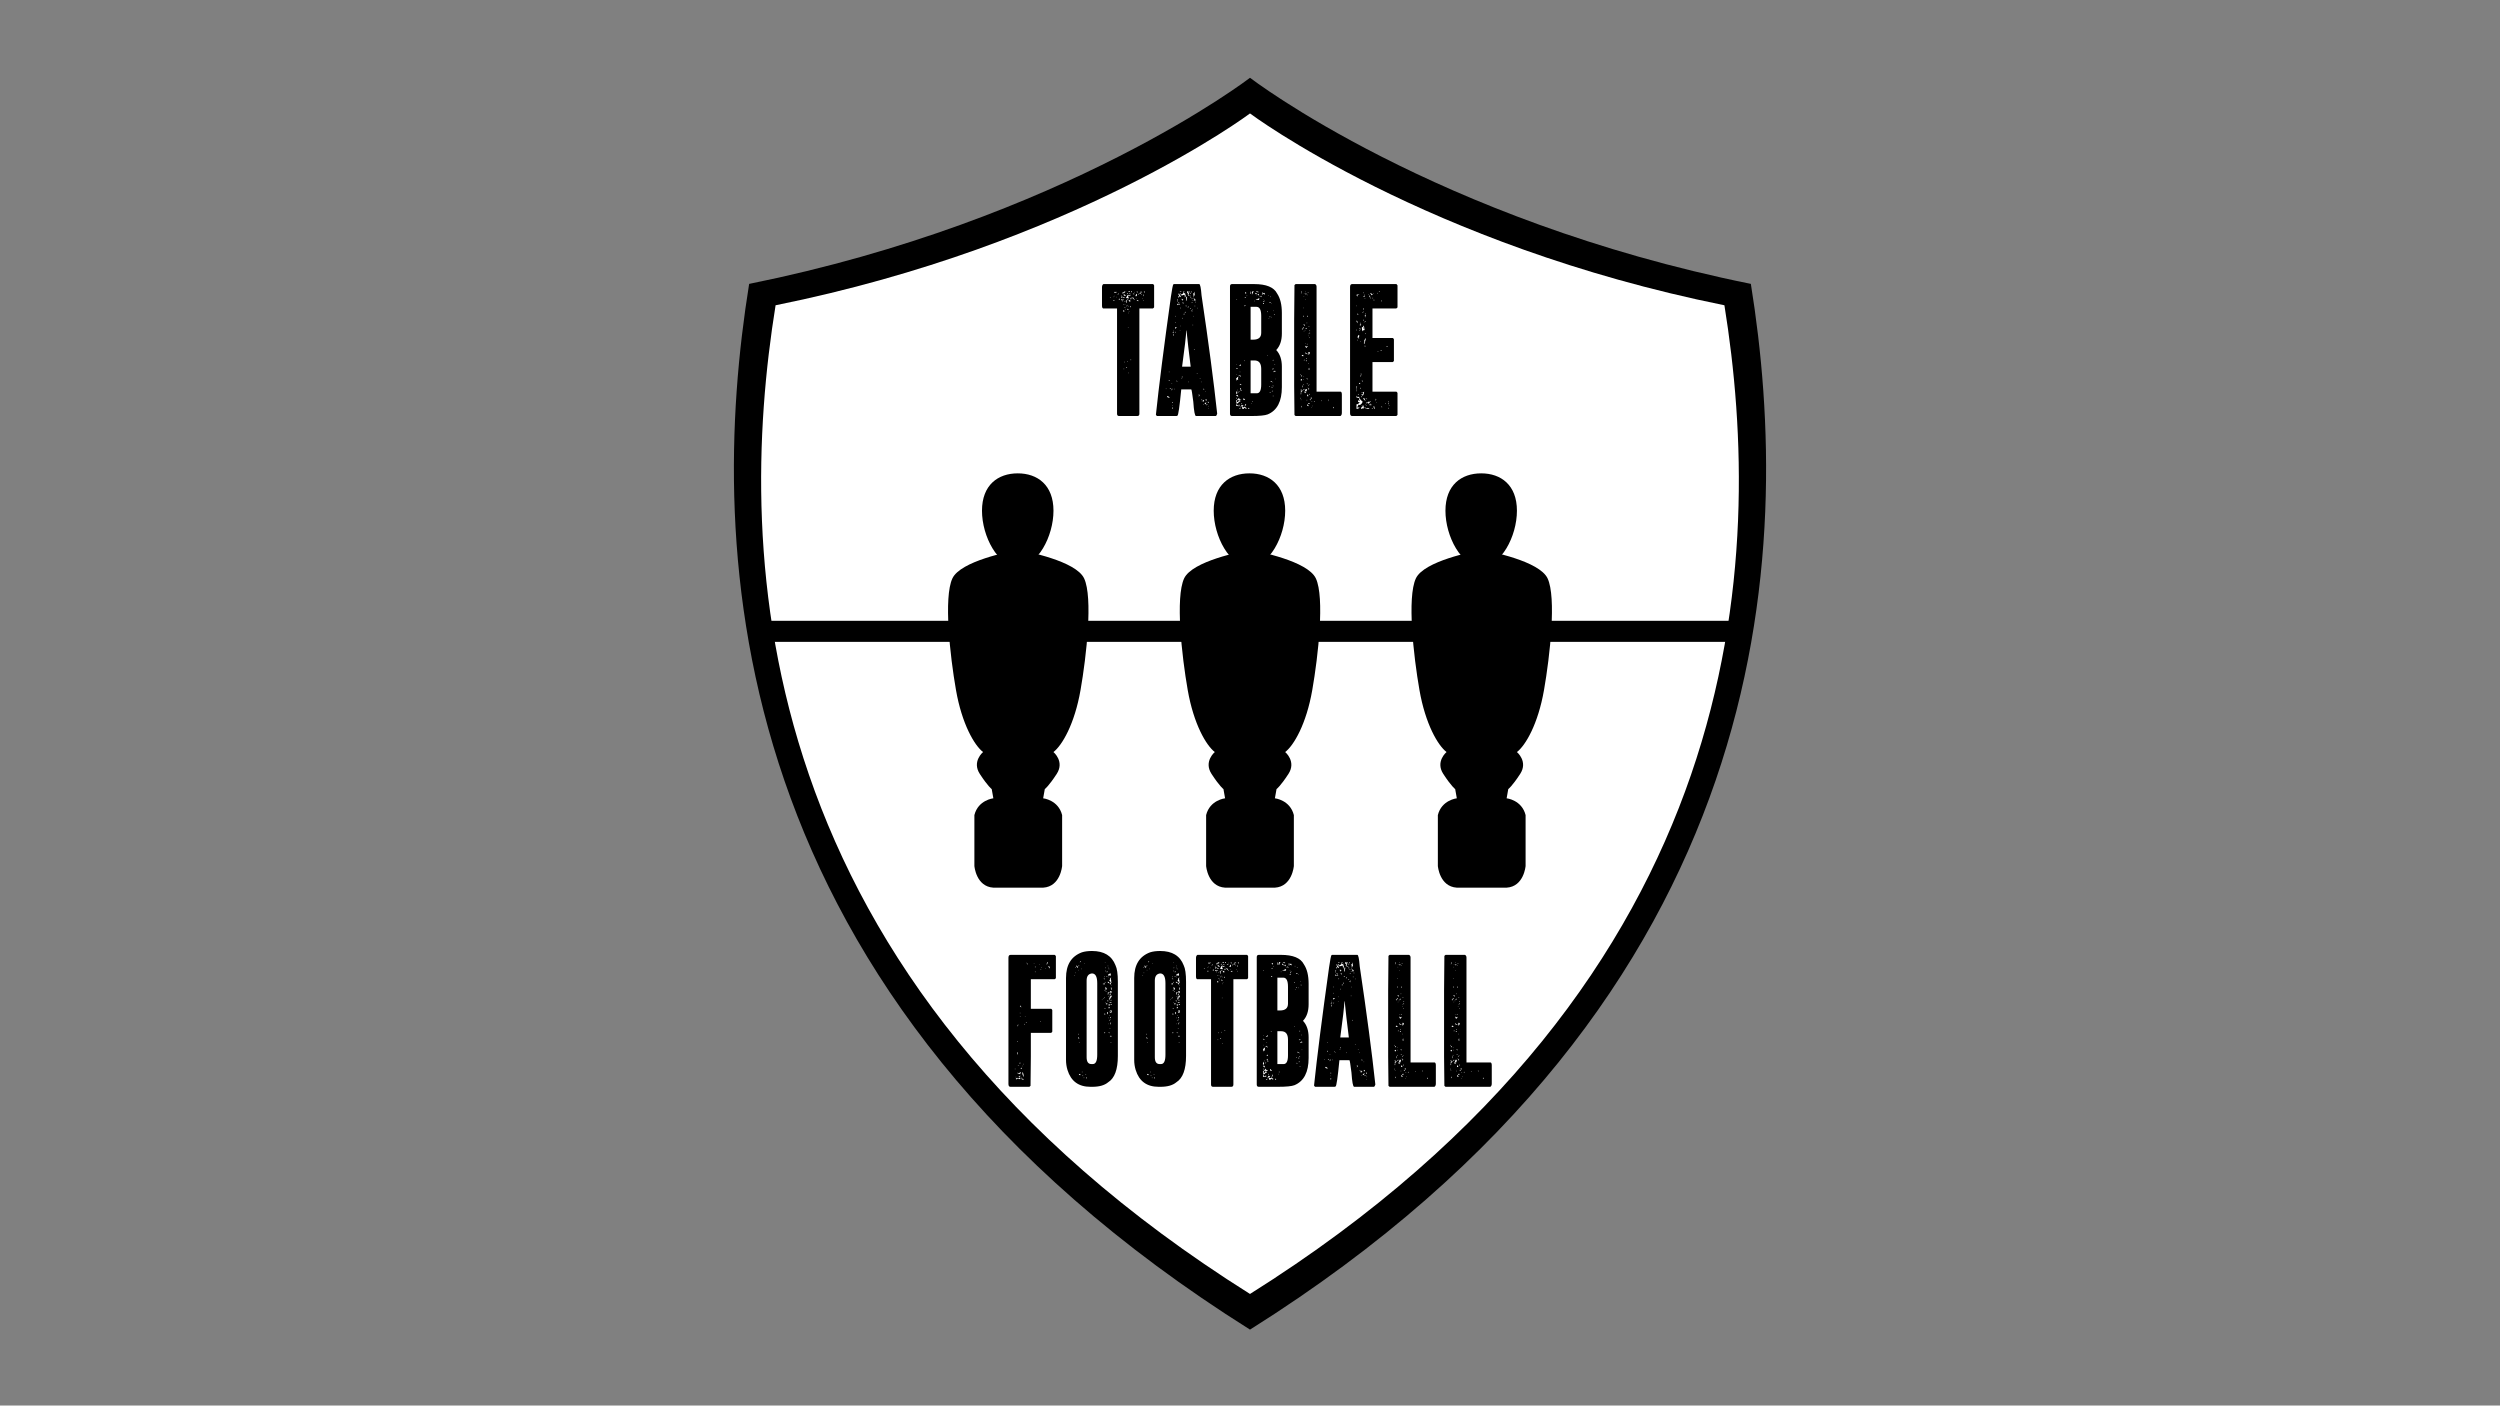 <?xml version="1.0" encoding="utf-8"?>
<!-- Generator: Adobe Illustrator 25.0.0, SVG Export Plug-In . SVG Version: 6.00 Build 0)  -->
<svg version="1.1" id="Capa_1" xmlns="http://www.w3.org/2000/svg" xmlns:xlink="http://www.w3.org/1999/xlink" x="0px" y="0px"
	 viewBox="0 0 1366 768" style="enable-background:new 0 0 1366 768;" xml:space="preserve">
<rect x="0" y="0" width="1366" height="768" fill="#808080" stroke="none"/>
<style type="text/css">
	.st0{fill:#FFFFFF;}
</style>
<g>
	<path d="M956.67,155.11C784.17,120.28,683,42.5,683,42.5s-101.17,77.78-273.67,112.62C386.11,299.41,392.75,544.13,683,726.5
		C973.25,544.13,979.89,299.41,956.67,155.11z"/>
	<path class="st0" d="M942.22,166.8C778.83,133.81,683,61.98,683,61.98s-95.83,71.83-259.22,104.82
		C401.78,303.48,408.07,534.28,683,707.02C957.93,534.28,964.22,303.48,942.22,166.8z"/>
	<g>
		<g>
			<g>
				<g>
					<path d="M828.85,279.06c0,14.06-8.74,30.48-19.53,30.48s-19.53-16.42-19.53-30.48c0-14.06,8.74-20.42,19.53-20.42
						S828.85,265.01,828.85,279.06z"/>
				</g>
				<g>
					<path d="M843.65,377.01c3.26-18.64,6.81-50.6,1.96-60.96c-4.46-9.52-31.35-14.71-35.69-15.49l0-0.1c0,0-0.11,0.02-0.3,0.05
						c-0.19-0.03-0.3-0.05-0.3-0.05l0,0.1c-4.34,0.78-31.23,5.97-35.69,15.49c-4.85,10.36-1.3,42.32,1.96,60.96
						c3.26,18.64,10.06,30.25,14.8,33.91c0,0-6.21,5.15-1.78,11.95c4.44,6.81,6.51,8.29,6.51,8.29l0.89,5.03
						c0,0-8.29,0.89-10.36,9.17v27.82c0,0,0.89,11.24,10.36,11.84h9.3h8.62h9.3c9.47-0.59,10.36-11.84,10.36-11.84v-27.82
						c-2.07-8.29-10.36-9.17-10.36-9.17l0.89-5.03c0,0,2.07-1.48,6.51-8.29c4.44-6.81-1.78-11.95-1.78-11.95
						C833.59,407.26,840.39,395.65,843.65,377.01z"/>
				</g>
			</g>
			<g>
				<g>
					<path d="M702.23,279.06c0,14.06-8.74,30.48-19.53,30.48s-19.53-16.42-19.53-30.48c0-14.06,8.74-20.42,19.53-20.42
						S702.23,265.01,702.23,279.06z"/>
				</g>
				<g>
					<path d="M717.03,377.01c3.26-18.64,6.81-50.6,1.96-60.96c-4.46-9.52-31.35-14.71-35.69-15.49l0-0.1c0,0-0.11,0.02-0.3,0.05
						c-0.19-0.03-0.3-0.05-0.3-0.05l0,0.1c-4.34,0.78-31.23,5.97-35.69,15.49c-4.85,10.36-1.3,42.32,1.96,60.96
						c3.26,18.64,10.06,30.25,14.8,33.91c0,0-6.21,5.15-1.78,11.95c4.44,6.81,6.51,8.29,6.51,8.29l0.89,5.03
						c0,0-8.29,0.89-10.36,9.17v27.82c0,0,0.89,11.24,10.36,11.84h9.3h8.62h9.3c9.47-0.59,10.36-11.84,10.36-11.84v-27.82
						c-2.07-8.29-10.36-9.17-10.36-9.17l0.89-5.03c0,0,2.07-1.48,6.51-8.29c4.44-6.81-1.78-11.95-1.78-11.95
						C706.97,407.26,713.78,395.65,717.03,377.01z"/>
				</g>
			</g>
			<g>
				<g>
					<path d="M575.62,279.06c0,14.06-8.74,30.48-19.53,30.48s-19.53-16.42-19.53-30.48c0-14.06,8.74-20.42,19.53-20.42
						S575.62,265.01,575.62,279.06z"/>
				</g>
				<g>
					<path d="M590.41,377.01c3.26-18.64,6.81-50.6,1.96-60.96c-4.46-9.52-31.35-14.71-35.69-15.49l0-0.1c0,0-0.11,0.02-0.3,0.05
						c-0.19-0.03-0.3-0.05-0.3-0.05l0,0.1c-4.34,0.78-31.23,5.97-35.69,15.49c-4.85,10.36-1.3,42.32,1.96,60.96
						c3.26,18.64,10.06,30.25,14.8,33.91c0,0-6.21,5.15-1.78,11.95c4.44,6.81,6.51,8.29,6.51,8.29l0.89,5.03
						c0,0-8.29,0.89-10.36,9.17v27.82c0,0,0.89,11.24,10.36,11.84h9.3h8.62h9.3c9.47-0.59,10.36-11.84,10.36-11.84v-27.82
						c-2.07-8.29-10.36-9.17-10.36-9.17l0.89-5.03c0,0,2.07-1.48,6.51-8.29c4.44-6.81-1.78-11.95-1.78-11.95
						C580.35,407.26,587.16,395.65,590.41,377.01z"/>
				</g>
			</g>
		</g>
		<g>
			<path d="M953.53,350.73H412.47c-1.36,0-2.47-1.1-2.47-2.47v-6.58c0-1.36,1.1-2.47,2.47-2.47h541.07c1.36,0,2.47,1.1,2.47,2.47
				v6.58C956,349.62,954.9,350.73,953.53,350.73z"/>
		</g>
	</g>
	<g>
		<path d="M629.98,155.22c0.19,0,0.4,0.25,0.63,0.73v11.89c0,0.18-0.21,0.41-0.63,0.69h-7.42v57.54c0,0.82-0.37,1.24-1.12,1.24
			h-9.97c-0.75,0-1.12-0.41-1.12-1.24v-57.54h-7.59c-0.42-0.13-0.63-0.66-0.63-1.58v-9.96c0-0.9,0.27-1.49,0.8-1.78H629.98z
			 M606.47,162.51v0.19h0.49v-0.19H606.47z M608.25,162.16v0.16h0.31v-0.16H608.25z M608.39,163.94v0.15
			c0.02,0.26,0.14,0.39,0.35,0.39l0.14-0.39v-0.15H608.39z M608.74,159.5c0,0.18,0.15,0.36,0.45,0.54c0.44-0.26,0.83-0.39,1.15-0.39
			v-0.15H608.74z M608.74,161.62v0.35h0.14v-0.35H608.74z M609.86,162.16v0.35H610v-0.35H609.86z M610.98,160.2
			c0,0.21-0.1,0.5-0.31,0.89h0.31c0-0.26,0.06-0.49,0.18-0.69v-0.19H610.98z M611.61,163.94l0.17-0.35v-0.39h-0.17
			c-0.21,0.03-0.31,0.16-0.31,0.39C611.34,163.82,611.45,163.94,611.61,163.94z M612.42,161.28c0.05,0.23,0.16,0.35,0.35,0.35v-0.35
			H612.42z M612.59,162.32v0.39h0.18l0.45-0.39c0.28,0.23,0.67,0.41,1.15,0.54l0.14-0.35c-0.19,0-0.77-0.18-1.75-0.54L612.59,162.32
			z M612.77,163.4c0,0.1-0.06,0.28-0.18,0.54c0.19,0,0.4,0.12,0.63,0.35c0-0.23,0.27-0.35,0.8-0.35v-0.35l-0.31,0.15h-0.49
			L612.77,163.4z M613.08,164.48v0.35h0.14v-0.35H613.08z M613.4,159.66v0.89h0.31c0-0.46,0.1-0.7,0.31-0.7h0.35l0.31,0.19
			c0-0.13,0.05-0.19,0.14-0.19c-0.14-0.46-0.29-0.69-0.45-0.69C614.28,159.49,613.96,159.66,613.4,159.66z M613.71,166.26v0.35h0.18
			v-0.35H613.71z M613.71,169.96c0.05,0.23,0.15,0.35,0.31,0.35c0.23,0,0.35-0.12,0.35-0.35v-0.15c-0.19,0-0.41-0.13-0.67-0.39
			V169.96z M613.89,160.93v0.15c0,0.15,0.16,0.33,0.49,0.54h0.8v-0.19c-0.33,0-0.49-0.17-0.49-0.5H613.89z M614.03,201.37v0.39h0.18
			v-0.39H614.03z M614.2,164.64v0.19h0.31v-0.19H614.2z M614.2,197.67v0.35c0.21,0,0.31-0.12,0.31-0.35H614.2z M614.38,168.18h0.45
			v-0.35c-0.23,0.13-0.38,0.19-0.45,0.19V168.18z M614.52,166.26v0.16h0.31v-0.16H614.52z M614.69,169.07h0.31
			c0-0.23-0.1-0.35-0.31-0.35V169.07z M615.01,159.31v0.19h0.31v-0.19H615.01z M615.81,163.4c0,0.51-0.27,0.88-0.8,1.08v0.15
			c0.33,0,0.49,0.12,0.49,0.35l-0.18,0.39h0.49l-0.18-0.89c0.33-0.51,0.49-0.88,0.49-1.08H615.81z M615.32,162.86l1.61,0.19
			l-0.49-0.89v-0.35c0.02-0.26,0.14-0.39,0.35-0.39c0.02,0.26,0.13,0.39,0.31,0.39c0.19-0.13,0.4-0.19,0.63-0.19v-0.35l-0.31,0.15
			c-0.19,0-0.51-0.12-0.98-0.35c-0.28,0-0.65,0.54-1.12,1.62V162.86z M615.32,200.68c0.05,0.23,0.15,0.35,0.31,0.35h0.18v-0.35
			H615.32z M615.81,160.74c0-0.23,0.21-0.35,0.63-0.35l-0.14-0.35c-0.33,0.1-0.55,0.33-0.67,0.69H615.81z M615.81,166.6
			c0,0.05-0.06,0.23-0.18,0.54v0.35h0.18c0-0.28,0.06-0.53,0.17-0.73v-0.15H615.81z M615.81,168.73c0.12,0.46,0.38,0.69,0.8,0.69
			v-0.35c-0.16,0-0.37-0.12-0.63-0.35H615.81z M615.98,197.32c0.05,0.23,0.15,0.35,0.31,0.35v-0.35H615.98z M616.3,178.68v0.16h0.31
			v-0.16H616.3z M616.44,167.14v0.35h0.18v-0.35H616.44z M616.44,203.69v0.19h0.35v-0.19H616.44z M616.61,159.15v0.35h0.8v-0.35
			H616.61z M616.61,163.94c0.33,0.41,0.49,0.71,0.49,0.89h0.49v-0.73c-0.4,0-0.72-0.12-0.98-0.35V163.94z M616.61,170.85v0.35h0.17
			v-0.35H616.61z M616.79,170.15v0.15h0.31v-0.15H616.79z M616.93,160.39v0.15c0.19,0,0.41,0.13,0.67,0.39v-0.54H616.93z
			 M617.59,167.84h0.31v-0.35c0-0.23-0.1-0.35-0.31-0.35V167.84z M617.73,163.59c0.23-0.13,0.4-0.19,0.49-0.19v-0.19
			c0-0.18-0.16-0.35-0.49-0.5V163.59z M617.73,196.43v0.35h0.31v-0.35H617.73z M618.05,159.15v0.5h0.35c0-0.13,0.05-0.3,0.14-0.5
			H618.05z M618.05,162.32v0.19h0.35v-0.19H618.05z M618.54,162.51c0,0.21,0.49,0.68,1.47,1.43v-0.35c-0.33,0-0.55-0.3-0.66-0.89
			L618.54,162.51z M619.03,160.39v0.35h0.8v-0.19L619.03,160.39z M619.83,159.5v0.35h0.17v-0.35H619.83z M620.95,160.54l-0.63,1.27
			h0.8l0.14-1.08L620.95,160.54z M621.13,159.15l0.14,0.89h0.17v-0.89H621.13z M621.13,163.05v0.35h0.14v-0.35H621.13z
			 M621.13,164.09v0.19c0.26,0,0.52,0.12,0.8,0.35v-0.7L621.13,164.09z M621.93,160.54v0.39h0.31v-0.39H621.93z M622.88,160.54
			c0.21-0.1,0.37-0.15,0.49-0.15c-0.09-0.21-0.14-0.39-0.14-0.54h-0.17c-0.14,0-0.3,0.18-0.49,0.54L622.88,160.54z M623.23,159.31
			v0.35c0.35,0,0.62,0.06,0.8,0.19v-0.35L623.23,159.31z M623.54,160.93h0.31c0-0.26-0.1-0.39-0.31-0.39V160.93z M624.35,163.05
			v0.35h0.14v-0.35H624.35z M624.49,161.08c0.12,0.21,0.17,0.45,0.17,0.73h0.17v-0.89L624.49,161.08z M624.84,163.94v0.54h0.14
			v-0.54H624.84z M624.98,159.15c0.21,0.26,0.31,0.55,0.31,0.89h0.17v-0.73l-0.31-0.15H624.98z"/>
		<path d="M641.42,155.22h13.82c0.54,0,0.97,2.07,1.29,6.21c3.83,25.7,6.67,47.25,8.54,64.64c-0.21,0.75-0.48,1.16-0.8,1.24h-10.78
			c-0.63,0-1.12-2.6-1.47-7.8c-0.56-4.5-0.93-6.75-1.12-6.75h-5.46c-0.93,9.57-1.63,14.36-2.1,14.36c-0.19,0.13-0.41,0.19-0.66,0.19
			h-10.46c-0.14,0-0.35-0.23-0.63-0.69c1.63-15.59,4.37-37.14,8.22-64.64c0.56-3.81,0.98-5.99,1.26-6.56L641.42,155.22z
			 M637.05,212.22v0.35h0.18v-0.35H637.05z M637.71,216.46v0.19c0,0.36,0.43,0.59,1.29,0.69v-0.35c-0.16,0-0.43-0.18-0.8-0.54
			H637.71z M638.66,203.15v0.19h0.35v-0.19H638.66z M638.66,208.13h0.35v-0.15c0-0.26-0.12-0.39-0.35-0.39V208.13z M639.46,212.57
			l0.18-0.35v-0.19c-0.23,0.13-0.4,0.19-0.49,0.19C639.19,212.45,639.3,212.57,639.46,212.57z M640.13,209.56v0.19h0.31v-0.19
			H640.13z M640.27,212.41l-0.14,0.89c0.21,0,0.37-0.3,0.49-0.89H640.27z M640.44,219.67c0.05,0.23,0.15,0.35,0.31,0.35h0.17v-0.35
			H640.44z M640.44,221.29v0.15h0.31v-0.15H640.44z M640.62,222.68c0,0.1-0.06,0.28-0.17,0.54h0.49v-0.54H640.62z M641.42,181.69
			v-0.54c-0.54,0.28-0.8,0.51-0.8,0.69C640.78,181.74,641.05,181.69,641.42,181.69z M640.93,180.26v0.35h0.14v-0.35H640.93z
			 M641.07,182.39v1.08h0.17c0-0.23,0.06-0.35,0.17-0.35c-0.12-0.21-0.17-0.45-0.17-0.73H641.07z M641.56,212.41v0.35h0.17v-0.35
			H641.56z M642.05,172.62v0.35c0.21,0,0.31-0.12,0.31-0.35H642.05z M642.05,176.02c0.05,0.23,0.15,0.35,0.31,0.35v-0.35H642.05z
			 M642.05,178.84v0.73h0.17c0.23-0.26,0.44-0.39,0.63-0.39v-0.35H642.05z M642.23,181.34v0.5h0.14c0-0.08,0.06-0.24,0.17-0.5
			H642.23z M642.68,208.32h0.35c0-0.23-0.12-0.35-0.35-0.35V208.32z M643.83,165.18l0.31,0.54v0.15c0,0.26-0.1,0.39-0.31,0.39h-0.17
			l-0.49-0.39v0.89l0.49-0.35l1.12,0.19v-0.19c-0.33,0-0.49-0.12-0.49-0.35v-0.89H643.83z M643.34,164.83h0.31l-0.17-0.35l0.17-1.08
			c-0.21,0.03-0.31,0.14-0.31,0.35V164.83z M643.34,208.32v0.35h0.14v-0.35H643.34z M644.78,160.2c-0.44,1.18-0.76,1.78-0.94,1.78
			h-0.17v0.73h0.17c0.02-0.49,0.17-0.73,0.46-0.73h0.17l0.49,0.35h0.14l0.17-0.7l-0.31,0.19h-0.17v-0.39c0-0.1,0.06-0.15,0.17-0.15
			l-0.17-0.35l0.31-0.54L644.78,160.2z M643.66,160.54v0.54c0.28-0.23,0.49-0.35,0.63-0.35v-0.19H643.66z M644.64,159.15v0.15
			l0.8,0.19v-0.35H644.64z M644.64,180.46v0.15h0.31v-0.15H644.64z M644.78,168.18c0.05,0.23,0.15,0.35,0.31,0.35l0.17-0.35H644.78z
			 M644.95,177.95v0.35h0.14v-0.35H644.95z M646.7,159.15c0,1.06-0.37,1.58-1.12,1.58l-0.49,0.7h0.17c0.19-0.1,0.35-0.15,0.49-0.15
			l0.31,0.15c0.42-0.23,0.79-0.35,1.12-0.35c0.12,0.21,0.17,0.57,0.17,1.08h0.49v-0.54c0-0.36-0.12-0.72-0.35-1.08
			c0.12-0.26,0.17-0.42,0.17-0.5h-0.17l-0.46,0.35l-0.17-0.35v-0.19l0.31-0.54l-0.31-0.15H646.7z M645.58,163.59
			c0.21,0,0.31,0.23,0.31,0.69h0.17c0-0.36,0.16-0.54,0.49-0.54v-0.15c-0.3,0-0.57-0.13-0.8-0.39L645.58,163.59z M645.58,206.7v0.19
			h0.31v-0.19H645.58z M645.76,206.2h0.31v-0.54c-0.21,0.03-0.31,0.14-0.31,0.35V206.2z M648.17,180.61
			c-0.09,2.8-0.85,9.38-2.27,19.72h4.69c-1.03-8.08-1.78-14.65-2.27-19.72H648.17z M646.07,165.18c0.21,0.26,0.31,0.55,0.31,0.89
			h0.17v-0.89H646.07z M646.07,173.7v0.54h0.17v-0.54H646.07z M647.05,171.93l0.14-0.35v-0.19h-0.14c-0.23,0.03-0.35,0.14-0.35,0.35
			L647.05,171.93z M647.37,162.71v0.15h0.31v-0.15H647.37z M647.37,170.5c0.09,0.21,0.14,0.39,0.14,0.54h0.17v-0.73L647.37,170.5z
			 M647.86,166.95v0.35h0.63v-0.15L647.86,166.95z M648.17,162.16l-0.17,2.12h0.31l0.35-2.12H648.17z M648.66,159.15v1.04
			c0.42,0,0.63,0.3,0.63,0.89c-0.12,0-0.17,0.06-0.17,0.19c0.37,0.36,0.64,0.54,0.8,0.54h0.17v-0.19c-0.3,0-0.51-0.29-0.63-0.89
			l0.31-0.69c-0.33,0-0.49-0.13-0.49-0.39v-0.15l0.17-0.35H648.66z M648.66,160.74v0.35h0.14v-0.35H648.66z M649.12,167.49
			l-0.14,0.69c0.14,0,0.3-0.18,0.49-0.54v-0.15H649.12z M649.12,208.48v0.39h0.17v-0.39H649.12z M649.78,159.15
			c0.09,0.18,0.14,0.41,0.14,0.69h0.17v-0.69H649.78z M650.27,162.16v0.35h0.63c0-0.23-0.1-0.35-0.31-0.35H650.27z M650.27,168.73
			h0.46v-0.19c-0.12,0-0.27-0.05-0.46-0.15V168.73z M650.41,160.04v0.5h0.31v-0.5H650.41z M650.41,161.28v0.15h0.31v-0.15H650.41z
			 M650.73,159.85c0.23,0,0.35-0.12,0.35-0.35s-0.12-0.35-0.35-0.35V159.85z M650.9,163.21v0.19h0.31v-0.19H650.9z M650.9,169.96
			l0.63,0.19v-0.35c-0.07,0-0.22-0.06-0.45-0.19L650.9,169.96z M651.08,165.52h0.45v-0.35c-0.23,0.13-0.38,0.19-0.45,0.19V165.52z
			 M651.39,169.07v0.19h0.31v-0.19H651.39z M651.88,162.71c0,0.23-0.12,0.35-0.35,0.35v0.15h0.35l0.31-0.5H651.88z M651.71,164.48
			h0.31c0-0.26-0.1-0.39-0.31-0.39V164.48z M651.71,177.41v0.39h0.18v-0.39H651.71z M652.51,159.5c0,0.59-0.21,0.89-0.63,0.89
			c0.21,0.26,0.31,0.85,0.31,1.77h0.14c0.12-0.59,0.28-0.89,0.49-0.89c-0.09-0.39-0.14-0.98-0.14-1.78H652.51z M652.02,172.62v0.35
			h0.17v-0.35H652.02z M652.69,191.11v-0.39c-0.23,0.03-0.35,0.15-0.35,0.39H652.69z M652.51,164.29l0.8-0.19v-0.35
			c-0.33,0-0.49-0.23-0.49-0.7c-0.21,0.03-0.31,0.14-0.31,0.35V164.29z M652.83,166.95v0.54H653v-0.54H652.83z M653.32,164.83v0.54
			h0.18v-0.54H653.32z M653.95,204.04v0.19h0.35v-0.19H653.95z M654.12,168.18v0.35h0.18v-0.35H654.12z M654.93,215.58
			c0.12,0.31,0.18,0.49,0.18,0.54c-0.12,0.26-0.18,0.44-0.18,0.54c0.14,0,0.3-0.18,0.49-0.54c-0.12-0.26-0.18-0.44-0.18-0.54H654.93
			z M655.56,206.89v0.19h0.35v-0.19H655.56z M656.22,208.48v0.39h0.14v-0.39H656.22z M656.53,218.24c0.02,0.26,0.13,0.39,0.31,0.39
			v-0.19c0-0.23-0.1-0.35-0.31-0.35V218.24z M656.71,219.32h0.31v-0.19c0-0.23-0.1-0.35-0.31-0.35V219.32z M657.34,219.13
			c0.02,0.26,0.13,0.39,0.31,0.39c0-0.18,0.1-0.42,0.31-0.73c-0.14,0-0.35-0.12-0.63-0.35V219.13z M657.51,212.41
			c0.09,0.21,0.14,0.37,0.14,0.5h0.31v-0.16c0-0.23-0.1-0.35-0.31-0.35H657.51z M657.51,221.09v0.19h0.31v-0.19H657.51z
			 M658.77,219.86c0,0.36-0.21,0.54-0.63,0.54c0,0.13,0.16,0.3,0.49,0.5c0.23,0,0.4-0.35,0.49-1.04H658.77z M658.63,213.65v0.15
			h0.31v-0.15H658.63z M658.77,218.09v0.69h0.67v-0.15c0-0.15-0.16-0.33-0.49-0.54H658.77z M659.26,220.9v0.54h0.18
			c0-0.13,0.05-0.31,0.14-0.54H659.26z M659.75,220.9v0.19h0.31v-0.19H659.75z M659.93,219.51v0.15c0.09,0.21,0.14,0.39,0.14,0.54
			h0.31v-0.35c0-0.23-0.1-0.35-0.31-0.35H659.93z M660.24,221.79v0.19h0.31v-0.19H660.24z M660.24,223.06v0.35h0.14v-0.35H660.24z"
			/>
		<path d="M685.26,155.22c6.62,0,10.81,1.72,12.56,5.17c1.73,2.57,2.59,6.12,2.59,10.65v11.19c0,3.86-1.03,6.87-3.08,9.03
			c2.05,2.16,3.08,5.18,3.08,9.07v11.19c0,7.8-2.58,12.76-7.73,14.9c-1.49,0.59-4.5,0.89-9.03,0.89h-10.46
			c-0.75,0-1.12-0.41-1.12-1.24v-69.58c0-0.85,0.37-1.27,1.12-1.27H685.26z M675.46,201.37l0.8,0.19v-0.35
			c-0.35,0-0.62-0.06-0.8-0.19V201.37z M676.09,206.01c0,0.36-0.21,0.54-0.63,0.54l0.14,0.89l-0.14,0.35v0.19h0.14
			c0-0.36,0.33-0.54,0.98-0.54l-0.18-0.35v-0.19l0.18-0.89H676.09z M675.78,213.65c0,0.18-0.1,0.41-0.31,0.7v0.89h0.14l0.49-0.35
			c-0.12-0.51-0.18-0.93-0.18-1.24H675.78z M675.46,215.77v0.35c0.16,0,0.43,0.18,0.8,0.54h0.31v-0.19
			c-0.21-0.28-0.31-0.51-0.31-0.69H675.46z M675.46,217.2v0.69h0.31c-0.12-0.21-0.18-0.44-0.18-0.69H675.46z M675.46,219.32
			c0.21,0.8,0.31,1.27,0.31,1.43l1.43-1.24h0.18l0.31,0.15v-0.35c-0.33,0-0.49-0.12-0.49-0.35s0.33-0.35,0.98-0.35v-0.19
			c-0.75,0-1.12-0.36-1.12-1.08c-0.86,0.95-1.4,1.43-1.61,1.43V219.32z M675.46,220.9v0.89c1.05,0.13,1.63,0.19,1.75,0.19v-0.89
			h-0.31c0,0.46-0.1,0.7-0.31,0.7l-0.98-0.89H675.46z M675.6,163.59c0.05,0.23,0.15,0.35,0.31,0.35v-0.35H675.6z M675.6,199.1v0.15
			h0.31v-0.15H675.6z M675.6,204.42v0.16h0.31v-0.16H675.6z M676.9,218.78v0.19c0,0.18-0.21,0.41-0.63,0.69h-0.17
			c-0.21,0-0.31-0.12-0.31-0.35v-0.19c0.21-0.46,0.52-0.69,0.94-0.69L676.9,218.78z M676.09,212.91v0.39h0.17v-0.39H676.09z
			 M676.58,205.12v0.54h0.14v-0.54H676.58z M676.72,214.34v0.35h0.18v-0.35H676.72z M676.9,213.65v0.54c0.21,0,0.31-0.13,0.31-0.39
			L676.9,213.65z M677.7,199.1c0,0.46-0.21,0.69-0.63,0.69v0.19h0.8l0.14-0.89H677.7z M677.88,205.81h0.14v-0.15
			c-0.21-0.49-0.52-0.73-0.94-0.73C677.14,205.23,677.41,205.53,677.88,205.81z M677.88,223.41c0-0.23-0.12-0.35-0.35-0.35h-0.14
			c-0.21,0.03-0.31,0.14-0.31,0.35H677.88z M677.39,203.15v0.19h0.31v-0.19H677.39z M677.39,210.1v0.15c0.35,0,0.62,0.06,0.8,0.19
			v-0.35c0-0.23-0.1-0.35-0.31-0.35C677.88,209.98,677.71,210.1,677.39,210.1z M677.53,212.41v0.35h0.49v-0.35
			c0-0.26-0.1-0.39-0.31-0.39L677.53,212.41z M677.7,221.98v0.7h0.17v-0.7H677.7z M677.88,213.3v0.15c0.07,0,0.22,0.06,0.45,0.19
			v-0.35c0-0.26-0.1-0.39-0.31-0.39L677.88,213.3z M678.33,221.29l-0.14,0.35c0.42,0.64,0.63,1.23,0.63,1.78h0.8
			c0-0.36,0.16-0.54,0.49-0.54l0.8,0.54l0.17-0.35v-0.19c-0.33,0-0.65-0.29-0.98-0.89c0,0.36-0.1,0.54-0.31,0.54h-0.67
			c-0.21,0-0.31-0.12-0.31-0.35l0.66-0.89l-0.8,0.15L678.33,221.29z M678.33,220.21v0.19c0.12,0.26,0.18,0.42,0.18,0.5h0.17v-0.15
			c-0.12-0.26-0.17-0.44-0.17-0.54H678.33z M679.31,217.74v0.7c0.47,0,0.79,0.06,0.98,0.19v-0.39c-0.33,0-0.49-0.17-0.49-0.5H679.31
			z M679.8,196.94v0.39c0.21,0,0.31-0.13,0.31-0.39H679.8z M679.94,167.3h0.18c0.14,0,0.3-0.18,0.49-0.54h-0.31
			c-0.23,0.03-0.35,0.15-0.35,0.39V167.3z M680.12,162.71h0.63l-0.14-0.39c-0.23,0.13-0.4,0.19-0.49,0.19V162.71z M680.29,220.75
			l0.31,0.54c-0.19,0.1-0.35,0.15-0.49,0.15v0.19h0.63c0-0.39,0.06-0.68,0.18-0.89H680.29z M680.29,159.66v0.39
			c0.05,0.23,0.15,0.35,0.31,0.35h0.31v-0.54L680.29,159.66z M681.24,161.43v0.39h0.17v-0.39H681.24z M682.04,222.87v0.54h0.66
			c0-0.15-0.16-0.33-0.49-0.54H682.04z M683.16,159.15v0.15h0.35v-0.15H683.16z M683.33,159.5l-0.17,1.04h0.35v-1.04H683.33z
			 M683.33,167.64v17.95h1.43c2.92,0,4.37-1.25,4.37-3.74v-9.22c0-3.32-0.86-4.98-2.59-4.98H683.33z M683.33,196.94v17.95h3.39
			c1.61,0,2.41-1.59,2.41-4.79v-8.53c0-3.09-1.24-4.63-3.71-4.63H683.33z M683.82,220.21v0.35h0.14v-0.35H683.82z M684.14,160.2
			c-0.12,0.26-0.17,0.44-0.17,0.54h0.35c0-0.39,0.21-0.86,0.63-1.43v-0.15h-0.49c-0.14,0-0.3,0.23-0.49,0.69L684.14,160.2z
			 M684.14,219.13v0.19h0.49v-0.19H684.14z M685.26,164.29v0.35h0.17v-0.35H685.26z M685.92,160.04v0.35
			c0.05,0.23,0.15,0.35,0.31,0.35c0.23-0.13,0.4-0.19,0.49-0.19c0-0.18-0.16-0.35-0.49-0.5H685.92z M686.24,163.94l0.32-0.19
			c0.65,0.13,1.08,0.19,1.29,0.19l0.32-0.89h-0.49c-0.47,0.36-0.95,0.54-1.44,0.54V163.94z M686.38,159.15v0.35
			c0.54,0,0.92,0.12,1.15,0.35v-0.54h-0.8L686.38,159.15z M686.38,161.08v0.19h0.35v-0.19H686.38z M687.85,161.43h0.14v-0.15
			l-0.31-0.73c-0.19,0.13-0.4,0.19-0.63,0.19C687.04,160.89,687.31,161.12,687.85,161.43z M688.34,161.82v0.35l0.46-0.35
			c0,0.13,0.16,0.3,0.49,0.5h0.17c-0.21-0.28-0.31-0.51-0.31-0.7L688.34,161.82z M689.6,159.66c0,0.72-0.05,1.14-0.14,1.27h0.49
			l-0.17-1.27H689.6z M691.21,160.93v-0.19c-0.21-0.31-0.31-0.54-0.31-0.69h-0.32c-0.16,0-0.33,0.17-0.49,0.5L691.21,160.93z
			 M690.09,163.59v0.15h0.31v-0.15H690.09z M690.09,166.06h0.49v-0.54c-0.23,0.13-0.4,0.19-0.49,0.19V166.06z M690.26,164.98h0.14
			c0.16,0,0.38-0.23,0.66-0.69h-0.17c-0.42,0.18-0.63,0.36-0.63,0.54V164.98z M692.5,170.15v0.35h0.31v-0.35H692.5z M692.5,194.12
			v0.35h0.17v-0.35H692.5z M692.82,161.28v0.15h0.35v-0.15H692.82z M693.17,173.86v0.19h0.31v-0.19H693.17z M693.62,165.18v0.35
			h0.66v-0.35H693.62z M693.62,172.97c0.02,0.26,0.14,0.39,0.35,0.39l0.14-0.39H693.62z M693.62,211.33h0.35
			c0-0.23-0.12-0.35-0.35-0.35V211.33z M693.8,214.53h0.49v-0.19c-0.14,0-0.3-0.05-0.49-0.15V214.53z M694.29,162.32v-0.35
			c-0.21,0.03-0.31,0.14-0.31,0.35H694.29z M694.29,208.32c0.05,0.23,0.15,0.35,0.32,0.35h0.49c0-0.21-0.27-0.39-0.8-0.54V208.32z
			 M694.6,165.72v0.15h0.32v-0.15H694.6z M694.6,173.16v0.19h0.32v-0.19H694.6z M694.78,211.52c0.05,0.23,0.15,0.35,0.31,0.35h0.14
			v-0.35c-0.07,0-0.22-0.06-0.46-0.19V211.52z M694.92,213.8h0.66v-0.35c-0.19,0.13-0.41,0.19-0.66,0.19V213.8z M695.09,201.76h0.63
			l0.17-0.39v-0.15c-0.28,0.23-0.55,0.35-0.81,0.35V201.76z M695.58,196.59c0,0.1-0.06,0.28-0.17,0.54h0.32v-0.54H695.58z
			 M695.41,208.67v0.35h0.17v-0.35H695.41z M695.41,210.64v0.15c0.05,0.23,0.15,0.35,0.32,0.35v-0.5H695.41z M695.41,216.31v0.15
			h0.63v-0.15H695.41z M695.72,203l0.17,0.35c0.54-0.23,0.91-0.35,1.12-0.35c0-0.15-0.16-0.33-0.49-0.54
			C696.53,202.82,696.26,203,695.72,203z M695.9,169.61v0.35h0.14v-0.35H695.9z M696.04,171.58c0.05,0.23,0.16,0.35,0.35,0.35
			l0.14-0.35H696.04z M696.38,198.9v0.19h0.32v-0.19H696.38z M696.7,206.89v0.35h0.14v-0.35H696.7z"/>
		<path d="M707.93,155.22h10.64c0.54,0.31,0.8,0.79,0.8,1.43v57.35h13.19c0.42,0.15,0.63,0.68,0.63,1.58v9.96
			c0,0.9-0.27,1.49-0.8,1.78h-24.46l-0.63-0.54c-0.12-7.54-0.17-12.86-0.17-15.98v-36.04c0-3.65,0.06-9.98,0.17-18.99L707.93,155.22
			z M710.66,204.42v0.5h0.17v-0.5H710.66z M710.66,207.59v0.19c0.26,0,0.48,0.06,0.66,0.19l0.14-0.39c0-0.18-0.16-0.35-0.49-0.5
			L710.66,207.59z M711.32,213.45c-0.23,0-0.35-0.12-0.35-0.35c0.12-0.26,0.18-0.44,0.18-0.54c-0.14,0-0.3,0.18-0.49,0.54v0.19h0.31
			v0.69h-0.31c0,0.1,0.06,0.28,0.17,0.54l-0.17,0.89h0.31v-1.08c0.79-0.95,1.39-1.43,1.79-1.43c-0.12-0.26-0.18-0.42-0.18-0.5
			c-0.51,0.69-0.83,1.04-0.94,1.04H711.32z M710.66,217.35v0.54h0.17v-0.54H710.66z M710.97,159.66l-0.14,0.73
			c0.21,0,0.32-0.18,0.32-0.54v-0.19H710.97z M710.83,205.12c0.09,0.21,0.14,0.39,0.14,0.54h0.18c0.21,0,0.31-0.12,0.31-0.35
			L710.83,205.12z M710.83,218.24v0.39h0.14v-0.39H710.83z M710.97,159.15v0.35c0.23,0,0.35-0.12,0.35-0.35H710.97z M710.97,221.79
			v0.19c0.12,0.26,0.18,0.44,0.18,0.54h0.31c-0.21-0.31-0.31-0.55-0.31-0.73H710.97z M711.96,178.84c0,0.59-0.21,0.89-0.63,0.89
			c0.05,0.23,0.15,0.35,0.32,0.35c0.07,0,0.34-0.41,0.8-1.23H711.96z M711.32,194.47l0.8,0.19l0.14-0.39l-0.49-0.35h-0.14
			c-0.21,0.03-0.32,0.14-0.32,0.35V194.47z M711.64,211.68h0.14v-1.04c-0.21,0.03-0.31,0.14-0.31,0.35
			C711.58,211.19,711.64,211.42,711.64,211.68z M711.96,205.66v0.15h0.31v-0.15H711.96z M711.96,209.9v0.54h0.17v-0.54H711.96z
			 M712.13,168.18v0.19h0.32v-0.19H712.13z M712.13,172.47v0.15c0.09,0.21,0.14,0.39,0.14,0.54h0.17v-0.54L712.13,172.47z
			 M712.13,177.25v0.15c0.3,0,0.46,0.18,0.46,0.54c0.21-0.1,0.37-0.15,0.49-0.15c0-0.16-0.16-0.33-0.49-0.54H712.13z M712.27,161.82
			v0.15h0.31v-0.15H712.27z M712.27,207.09v0.35h0.17v-0.35H712.27z M712.44,160.39v0.15h0.32v-0.15H712.44z M712.44,180.8v0.35
			h0.14v-0.35H712.44z M712.44,196.94h0.32v-0.5c-0.21,0.03-0.32,0.14-0.32,0.35V196.94z M712.76,214.19v0.15
			c0,0.15,0.16,0.33,0.49,0.54c0-0.36,0.16-0.54,0.49-0.54v-0.35h-0.17l-0.32,0.19c0-0.26-0.1-0.39-0.32-0.39L712.76,214.19z
			 M712.93,180.26v0.19h0.32v-0.19H712.93z M713.07,187.56v0.15h0.31v-0.15H713.07z M713.07,189.33c0.33,0,0.49,0.23,0.49,0.69h0.49
			c0-0.46,0.16-0.69,0.49-0.69h0.14v-0.19h-0.49c-0.19,0.13-0.4,0.19-0.63,0.19c0-0.26-0.11-0.39-0.32-0.39L713.07,189.33z
			 M713.39,212.57c0,0.18-0.11,0.42-0.31,0.73v0.35l0.66,0.15l0.32-0.5v-0.73H713.39z M713.25,159.31v0.35h0.14v-0.35H713.25z
			 M713.25,160.39v0.15c0.02,0.26,0.13,0.39,0.32,0.39h0.17c0-0.15,0.05-0.33,0.14-0.54H713.25z M713.25,163.59v0.15h0.32v-0.15
			H713.25z M713.39,179.72c0.16-0.1,0.38-0.15,0.67-0.15v-0.39h-0.17c-0.42,0.18-0.63,0.36-0.63,0.54H713.39z M713.39,192.5
			c0,0.26-0.05,0.39-0.14,0.39c0,0.33,0.37,0.57,1.12,0.7v-0.35c-0.54,0-0.8-0.24-0.8-0.73H713.39z M713.56,196.94v0.39h0.49v-0.39
			H713.56z M713.74,195.7v0.35h0.32v-0.35H713.74z M713.88,206.7v0.19h0.49v-0.19H713.88z M714.05,176.17v0.54h0.14v-0.54H714.05z
			 M714.05,187.91v0.16h0.63v-0.16H714.05z M714.05,209.56c0.05,0.23,0.15,0.35,0.32,0.35h0.17c0-0.15-0.16-0.33-0.49-0.54V209.56z
			 M714.05,218.43v0.54h0.14v-0.54H714.05z M714.37,172.47l-0.18,0.69h0.35v-0.69H714.37z M714.54,215.42c0,0.21-0.12,0.44-0.35,0.7
			v0.35h0.67l-0.17-1.04H714.54z M714.19,221.29v0.35c0.3,0,0.57,0.12,0.8,0.35v-0.35c0-0.18-0.21-0.42-0.63-0.73L714.19,221.29z
			 M714.37,161.08v0.19h0.31v-0.19H714.37z M714.86,160.04v-0.39c-0.21,0.03-0.32,0.15-0.32,0.39H714.86z M714.54,206.89v0.54h0.14
			v-0.54H714.54z M714.54,211.87v0.15c0.3,0,0.46,0.3,0.46,0.89h0.18c0-0.08,0.06-0.25,0.17-0.5l-0.66-0.54H714.54z M714.68,183.47
			v0.15H715v-0.15H714.68z M714.68,210.64c0.05,0.23,0.15,0.35,0.31,0.35l0.18-0.35H714.68z M714.86,220.75l0.8-0.19
			c0-0.23-0.1-0.35-0.32-0.35h-0.17c-0.14,0-0.3,0.18-0.49,0.54H714.86z M714.86,182.23v0.35H715v-0.35H714.86z M714.86,192.34
			c0.09,0.21,0.14,0.39,0.14,0.54l-0.14,0.89H715c0.44-0.1,0.67-0.53,0.67-1.27l-0.32-0.15H714.86z M714.86,198.36v0.19h0.32v-0.19
			H714.86z M715,178.3c0.02,0.26,0.14,0.39,0.35,0.39v-0.39H715z M715.17,201.03l-0.18,0.89l0.35,0.19h0.14v-0.19l-0.14-0.35
			c0.09-0.21,0.14-0.39,0.14-0.54H715.17z M715.17,210.1v0.35c0.21,0,0.31-0.12,0.31-0.35H715.17z M715.35,181.85v0.19
			c0.07,0,0.22,0.06,0.46,0.19v-0.39H715.35z M715.35,215.23v0.19c0.05,0.23,0.15,0.35,0.32,0.35v-0.54H715.35z M715.8,180.96v-0.5
			c-0.21,0.03-0.31,0.14-0.31,0.35L715.8,180.96z M715.49,184.36v0.35c0.21,0,0.31-0.12,0.31-0.35H715.49z M715.66,218.09
			c0.09,0.21,0.14,0.39,0.14,0.54h0.35v-0.19c0-0.23-0.12-0.35-0.35-0.35H715.66z M716.47,217.89h0.14c0-0.05,0.06-0.23,0.18-0.54
			l-0.32-0.15c-0.21,0.03-0.32,0.14-0.32,0.35C716.2,217.78,716.3,217.89,716.47,217.89z M716.47,222.52v0.35h0.14v-0.35H716.47z
			 M716.61,219.32v0.19h0.35v-0.19H716.61z M716.96,221.64v0.35h0.14v-0.35H716.96z M718.08,219.13c0,0.1-0.06,0.28-0.17,0.54h0.31
			v-0.54H718.08z M722.1,219.13v-0.35c-0.21,0.03-0.32,0.14-0.32,0.35H722.1z M725.63,218.43v0.19h0.31v-0.19H725.63z
			 M725.95,218.78v0.35h0.17v-0.35H725.95z M728.36,222.87v0.19h0.17c0-0.26,0.1-0.39,0.32-0.39c0-0.23-0.11-0.35-0.32-0.35
			C728.54,222.43,728.48,222.61,728.36,222.87z"/>
		<path d="M762.93,155.22c0.16,0,0.39,0.25,0.67,0.73v11.89c0,0.21-0.22,0.44-0.67,0.69h-13.01v16.17h11.09
			c0.19,0,0.4,0.23,0.63,0.7v11.73c0,0.18-0.21,0.41-0.63,0.7h-11.09v16.17h13.01c0.16,0,0.39,0.23,0.67,0.69v11.93
			c0,0.15-0.22,0.39-0.67,0.69h-24.14c-0.75,0-1.12-0.53-1.12-1.58v-68.89c0-1.08,0.37-1.62,1.12-1.62H762.93z M741.87,161.97h0.14
			l-0.31-0.54c0-0.23,0.33-0.35,0.98-0.35v-0.15h-1.16c-0.21,0.03-0.32,0.14-0.32,0.35S741.43,161.72,741.87,161.97z M741.2,166.95
			v0.35h0.18v-0.35H741.2z M741.2,175.63c0.21,0.31,0.32,0.6,0.32,0.89h0.17v-0.89c0-0.18-0.16-0.35-0.49-0.5V175.63z M741.2,180.07
			v0.54h0.18v-0.54H741.2z M741.2,210.98v1.43h0.18c0-0.72,0.05-1.14,0.14-1.27L741.2,210.98z M741.2,212.57v0.35h0.18v-0.35H741.2z
			 M741.2,213.3v0.5c0.21,0,0.32-0.12,0.32-0.35L741.2,213.3z M741.2,216.31v0.89c0.28,0,0.77,0.12,1.47,0.35v1.08
			c-0.44,0-0.67,0.3-0.67,0.89c0.44,0.15,0.67,0.32,0.67,0.5c-0.28,0.59-0.77,0.89-1.47,0.89v2.51h0.32c0.21,0,0.64-0.18,1.29-0.54
			v-0.19c-0.96,0-1.43-0.12-1.43-0.35c0.42,0,0.69-0.41,0.8-1.24l0.94,0.19c0.65-0.49,0.98-0.78,0.98-0.89l0.49-0.89
			c-1.28-1.08-1.92-1.92-1.92-2.51v-0.16h-0.98c-0.21,0-0.31-0.18-0.31-0.54H741.2z M741.52,185.59v0.54h0.17v-0.54H741.52z
			 M741.69,171.39v0.19c0.12,0.26,0.18,0.42,0.18,0.5l0.31-0.15c-0.12-0.26-0.18-0.44-0.18-0.54H741.69z M742.18,183.12
			c0,0.28-0.16,0.63-0.49,1.04c0,0.15,0.16,0.33,0.49,0.54h0.14c0-0.33,0.12-0.63,0.35-0.89v-0.69H742.18z M742.32,215.77v-0.54
			c-0.12,0-0.27,0.18-0.45,0.54H742.32z M742.32,185.24h0.35c0-0.23-0.12-0.35-0.35-0.35V185.24z M742.67,209.21l-0.18,0.35
			l0.63,0.35c0-0.26,0.06-0.49,0.17-0.69H742.67z M742.81,179.18v0.19l0.32,0.54v0.35h-0.45c0.05,0.23,0.15,0.35,0.31,0.35h0.14
			l0.17-0.89c-0.12-0.26-0.17-0.44-0.17-0.54H742.81z M742.67,218.63h0.14c0.21,0.03,0.32,0.14,0.32,0.35l-0.32,0.15l-0.14-0.35
			V218.63z M743.13,219.67v0.54c-0.21,0-0.32-0.12-0.32-0.35L743.13,219.67z M743.48,177.06c0,0.23-0.16,0.35-0.49,0.35v0.19
			c0.05,0.23,0.15,0.35,0.31,0.35l0.49-0.7L743.48,177.06z M743.13,186.48v0.35h0.17v-0.35H743.13z M743.13,211.87v0.54h0.35
			c-0.12-0.31-0.18-0.49-0.18-0.54H743.13z M743.3,176.37c0.12,0.26,0.18,0.44,0.18,0.54h0.14v-0.54H743.3z M743.48,204.23
			l0.14,0.35v0.35l-0.31,0.54v0.35c0.33-0.08,0.49-0.54,0.49-1.39v-0.39L743.48,204.23z M743.62,216.66
			c0.05,0.23,0.15,0.35,0.32,0.35h0.35c0-0.23-0.12-0.35-0.35-0.35H743.62z M744.74,221.64c0,0.26-0.21,0.49-0.63,0.69
			c0,0.15-0.16,0.33-0.49,0.54c0.12,0.26,0.18,0.44,0.18,0.54h0.31l0.49-0.35c0.19,0.1,0.35,0.15,0.49,0.15
			c0-0.1,0.05-0.15,0.14-0.15l-0.14-0.89v-0.54H744.74z M744.42,214.19h-0.14v0.15c0.3,0,0.45,0.12,0.45,0.35v0.39
			c0,0.33-0.31,0.5-0.94,0.5v0.19c0.19,0,0.4,0.12,0.63,0.35h0.17c0.3,0,0.57-0.71,0.8-2.12c-0.28,0.23-0.5,0.35-0.67,0.35
			L744.42,214.19z M743.79,214.34v0.19h0.31v-0.19H743.79z M744.91,177.95c0,0.59-0.27,0.89-0.8,0.89v0.35l0.18,1.78h0.14
			c0-0.33,0.16-0.5,0.49-0.5h0.49c0-0.36,0.11-0.54,0.31-0.54c-0.12-0.26-0.17-0.44-0.17-0.54l-0.31,0.19
			c-0.21,0-0.32-0.13-0.32-0.39c0.05-0.23,0.15-0.35,0.32-0.35l0.31,0.19v-0.19c-0.3-0.36-0.45-0.66-0.45-0.89H744.91z
			 M744.11,207.97v0.15c0.05,0.23,0.15,0.35,0.32,0.35h0.17v-0.15c0-0.23-0.11-0.35-0.31-0.35H744.11z M744.11,221.64h0.32
			c0-0.23-0.1-0.35-0.32-0.35V221.64z M744.42,170.69v0.35c0.21,0,0.31-0.12,0.31-0.35H744.42z M744.74,159.66v0.54h0.17v-0.54
			H744.74z M745.23,169.07v-0.69c-0.14,0-0.3,0.23-0.49,0.69H745.23z M745.09,174.59c0,0.23-0.12,0.35-0.35,0.35v0.19h0.35
			l0.14-0.39v-0.16H745.09z M744.74,217.55v0.35c0.19,0,0.57,0.36,1.16,1.08h0.14v-0.19c-0.23-0.36-0.4-0.77-0.49-1.23l-0.31,0.19
			h-0.14L744.74,217.55z M744.91,162.16h0.49c0.16,0,0.33-0.24,0.49-0.73h-0.18c-0.37,0.36-0.64,0.54-0.8,0.54V162.16z
			 M744.91,170.15v0.54h0.18v-0.54H744.91z M745.23,176.02v0.15h0.31v-0.15H745.23z M746.03,184.9c0,0.15-0.16,0.45-0.49,0.89
			c-0.09,0.21-0.14,0.37-0.14,0.5c0.09,0.18,0.14,0.42,0.14,0.73c-0.21,0.03-0.31,0.14-0.31,0.35v0.19
			c0.05,0.23,0.15,0.35,0.31,0.35l0.8-3.01H746.03z M745.4,160.74v0.35h0.14v-0.35H745.4z M745.54,163.05v0.15h0.49v-0.15H745.54z
			 M745.54,222.87c0.72,0.36,1.53,0.54,2.42,0.54h0.17v-0.35c-0.35,0-0.62-0.06-0.8-0.19l-0.98,0.19c0-0.18-0.21-0.36-0.63-0.54
			L745.54,222.87z M745.89,172.08l-0.18,0.39v0.35h0.32c0.21,0,0.31-0.12,0.31-0.35L745.89,172.08z M745.72,175.48v0.35h0.18
			c0.21,0,0.31-0.12,0.31-0.35H745.72z M745.72,188.79v0.7l0.32-0.15c-0.09-0.23-0.14-0.41-0.14-0.54H745.72z M745.89,171.39
			c0.05,0.23,0.15,0.35,0.31,0.35h0.14v-0.35H745.89z M746.03,172.97v0.39h0.17v-0.39H746.03z M746.35,182.58v-0.54
			c-0.21,0.03-0.31,0.14-0.31,0.35L746.35,182.58z M746.21,217.74c0,0.23,0.16,0.35,0.49,0.35h0.31v-0.19L746.21,217.74z
			 M746.21,220.75v0.35h0.14v-0.35H746.21z M746.35,220.01v0.39l0.67-0.19c0.75,0,1.12,0.41,1.12,1.23h0.18v-0.35
			c-0.23-0.36-0.35-0.66-0.35-0.89c0.28-0.13,0.44-0.19,0.49-0.19v-0.5c-0.23,0-0.44-0.06-0.63-0.19
			C747.82,219.78,747.33,220.01,746.35,220.01z M746.35,221.29v0.5h0.17v-0.5H746.35z M747.64,160.74v0.19h0.32v-0.19H747.64z
			 M748.76,162.71v-0.39c-0.21-0.28-0.32-0.58-0.32-0.89c-0.21,0.03-0.32,0.15-0.32,0.39C748.46,162.41,748.67,162.71,748.76,162.71
			z M748.62,160.54c0.42,0,0.63,0.18,0.63,0.54v0.19h0.32c0.14,0,0.3-0.18,0.49-0.54c-0.3,0-0.62-0.18-0.94-0.54
			c-0.28,0.13-0.44,0.19-0.49,0.19V160.54z M748.62,219.13v0.39h0.31v-0.39H748.62z M748.76,220.55v0.89h0.35
			c0.21,0,0.31-0.12,0.31-0.35c-0.33,0-0.49-0.18-0.49-0.54H748.76z M748.94,162.86v0.35h0.18v-0.35H748.94z M749.57,223.41h0.17
			c0.23-0.13,0.4-0.19,0.49-0.19v-0.15h-0.17c-0.19,0.1-0.35,0.15-0.49,0.15V223.41z M749.92,162.71v0.35h0.31v-0.35H749.92z
			 M750.37,160.2v0.35h0.17v-0.35H750.37z M750.86,223.41h0.32c0-0.23-0.11-0.71-0.32-1.43c-0.23,0.13-0.4,0.19-0.49,0.19
			C750.7,222.77,750.86,223.18,750.86,223.41z M750.54,163.75v0.19c0.05,0.23,0.15,0.35,0.32,0.35v-0.54H750.54z M751.53,218.78
			v0.35h0.14v-0.35H751.53z M751.67,217.89v0.73h0.17c0-0.15,0.05-0.33,0.14-0.54L751.67,217.89z M751.98,219.86v0.15h0.35v-0.15
			H751.98z M752.47,160.04v0.5h0.17v-0.5H752.47z M752.79,192v0.35c0.23,0,0.35-0.12,0.35-0.35H752.79z M753.45,159.15v0.35
			c0.23-0.13,0.4-0.19,0.49-0.19v-0.15H753.45z M754.39,191.26v0.35h0.66v-0.15L754.39,191.26z M754.57,164.64h0.32v-0.54
			c-0.21,0.03-0.32,0.15-0.32,0.39V164.64z M754.57,222.18v0.15c0.09,0,0.26,0.06,0.49,0.19h0.14v-0.19c-0.12,0-0.27-0.05-0.46-0.15
			H754.57z M757.3,220.55v-0.35c-0.21,0.03-0.32,0.14-0.32,0.35H757.3z M757.61,189.14v0.35h0.17c0.19-0.1,0.35-0.15,0.49-0.15
			v-0.19H757.61z M758.42,219.32v0.19h0.49v-0.19H758.42z M758.42,220.01v0.19c0.12,0.21,0.17,0.44,0.17,0.69h0.18v-0.35
			c-0.12-0.26-0.18-0.44-0.18-0.54H758.42z M758.59,222.87v0.35h0.32v-0.35H758.59z M758.91,221.44v0.35h0.17v-0.35H758.91z"/>
	</g>
	<g>
		<path d="M576.27,521.74c0.16,0,0.39,0.25,0.67,0.73v11.89c0,0.21-0.22,0.44-0.67,0.69h-13.02v16.17h11.09
			c0.19,0,0.4,0.23,0.63,0.7v11.73c0,0.18-0.21,0.41-0.63,0.7h-11.09v12.97c0,3.11-0.06,8.44-0.17,15.98l-0.63,0.54h-10.32
			c-0.75,0-1.12-0.53-1.12-1.58v-68.89c0-1.08,0.37-1.62,1.12-1.62H576.27z M554.55,583.88v0.39h0.18v-0.39H554.55z M555.04,588.31
			v0.39h0.17v-0.39H555.04z M555.67,589.2h-0.14l-0.31-0.15l-0.17,0.35c0.05,0.23,0.15,0.35,0.31,0.35c0.21,0,0.31-0.12,0.31-0.35
			l1.15,0.19h0.63v-0.19c0-0.15-0.16-0.33-0.49-0.54l-0.63,0.54h-0.18v-0.54L555.67,589.2z M555.67,568.79
			c0.02,0.26,0.14,0.39,0.35,0.39v-0.39H555.67z M555.67,575c0.12,0.21,0.18,0.57,0.18,1.08h0.31l-0.14-1.08H555.67z M556.16,559.91
			l-0.14,0.39v0.5h0.14c0-0.46,0.1-0.69,0.31-0.69v-0.19H556.16z M557.28,585.65c0,0.49-0.1,0.73-0.31,0.73h-0.49l-0.45-0.35v0.5
			c0.72,0.26,1.14,0.39,1.26,0.39h0.18c0-0.33,0.1-0.63,0.31-0.89L557.28,585.65z M556.16,581.95v0.15h0.67v-0.15H556.16z
			 M556.33,588.16v0.35h0.14v-0.35H556.33z M557.14,588.7c0-0.18,0.16-0.48,0.49-0.89h-0.35c-0.14,0-0.29,0.17-0.45,0.5
			C556.85,588.57,556.95,588.7,557.14,588.7z M557.14,581.21h0.31v-0.69c-0.21,0.03-0.31,0.14-0.31,0.35V581.21z M557.45,549.45
			c0,0.1-0.06,0.28-0.18,0.54c0.16,0,0.39,0.12,0.67,0.35h0.14v-0.19c-0.3,0-0.45-0.23-0.45-0.69H557.45z M557.28,553.35v0.35h0.18
			v-0.35H557.28z M557.28,555.47v0.19h0.35v-0.19H557.28z M557.94,583.37c0,0.16-0.1,0.39-0.31,0.7h0.63v-0.19
			c-0.12-0.26-0.18-0.42-0.18-0.5H557.94z M557.77,588.85l-0.14,0.35h1.12v-0.15L557.77,588.85z M558.26,589.74v0.19h1.12
			c0-0.15-0.16-0.33-0.49-0.54C558.89,589.63,558.68,589.74,558.26,589.74z M558.43,582.29v0.35h0.14v-0.35H558.43z M559.24,588.31
			h0.14v-0.15c0-0.54-0.16-1.31-0.49-2.32c-0.21,0-0.31,0.18-0.31,0.54C558.57,586.85,558.79,587.49,559.24,588.31z M559.24,581.21
			v0.54h0.14v-0.54H559.24z M559.55,559.91c0.21,0,0.31-0.12,0.31-0.35v-0.15c-0.21,0.03-0.31,0.14-0.31,0.35V559.91z
			 M560.04,555.13v0.35h0.14v-0.35H560.04z M560.5,558.52c0.05,0.23,0.16,0.35,0.35,0.35l0.14-0.35H560.5z M560.67,526.03v0.35h0.17
			v-0.35H560.67z M561.16,526.91h0.31v-0.54c-0.21,0.03-0.31,0.14-0.31,0.35V526.91z M564.87,526.57v0.15h0.31v-0.15H564.87z
			 M565.5,528.15v0.35h0.31v-0.35H565.5z M565.5,531.16h0.31c0-0.23-0.1-0.35-0.31-0.35V531.16z M567.91,526.91v0.15h0.31v-0.15
			H567.91z M568.4,558.33h0.31c0-0.23-0.1-0.35-0.31-0.35V558.33z M568.54,529.73v0.19h0.35v-0.19H568.54z M569.03,528.5v0.35h0.17
			v-0.35H569.03z M571.13,529.23v0.15h0.31v-0.15H571.13z M572.25,525.68c0,0.26-0.16,0.67-0.49,1.24h0.35
			c0.3-0.67,0.45-1.08,0.45-1.24H572.25z M572.74,527.96c0.33,0.41,0.49,0.77,0.49,1.08h0.31v-0.89c-0.26,0-0.52-0.12-0.8-0.35
			V527.96z"/>
		<path d="M609.51,527.45c0.86,1.72,1.29,4.73,1.29,9.03v40.48c0,7.38-1.77,12.18-5.32,14.4c-1.94,1.65-4.84,2.47-8.71,2.47h-0.94
			c-6.48,0-10.67-3.07-12.56-9.22c-0.54-1.78-0.8-3.61-0.8-5.52v-44.73c0-7.18,2.89-11.85,8.68-14.01c1.54-0.49,3.37-0.73,5.49-0.73
			C603.22,519.62,607.51,522.23,609.51,527.45z M586.98,532.78v0.16h0.31v-0.16H586.98z M587.47,528.5v0.19h0.45v-0.19H587.47z
			 M587.61,531.51v0.19h0.31v-0.19H587.61z M588.1,527.61v0.54c0.33,0,0.49,0.23,0.49,0.7c0.16,0,0.33-0.17,0.49-0.5v-0.39
			l-0.35,0.19c-0.21,0-0.31-0.18-0.31-0.54H588.1z M589.08,527.45v0.15h0.63v-0.15H589.08z M589.08,564.89v0.35h0.31v-0.35H589.08z
			 M589.08,566.66v0.19c0.21,0,0.31,0.3,0.31,0.89l0.31-0.19c-0.14-0.59-0.3-0.89-0.49-0.89H589.08z M589.4,529.92v0.35h0.14v-0.35
			H589.4z M589.54,569.67v0.19h0.35v-0.19H589.54z M589.54,587.08c0.05,0.23,0.16,0.35,0.35,0.35h0.63c0-0.23-0.33-0.46-0.98-0.69
			V587.08z M590.03,525.83c0.16,0,0.38-0.23,0.66-0.69h-0.17c-0.14,0-0.3,0.18-0.49,0.54V525.83z M590.83,529.23v0.35H591v-0.35
			H590.83z M591.14,585.65v0.19h0.35v-0.19H591.14z M591.49,587.62v0.35h0.31v-0.35H591.49z M592.12,588.85v0.19h0.31v-0.19H592.12z
			 M592.3,526.57v0.15h0.31v-0.15H592.3z M593.42,587.27v-0.35c-0.21,0.03-0.31,0.14-0.31,0.35H593.42z M593.42,588.51v0.19
			c0.09,0.18,0.14,0.41,0.14,0.69h0.17v-0.69L593.42,588.51z M593.73,577.66c0,2.5,0.86,3.74,2.59,3.74h0.8
			c1.61,0,2.41-1.71,2.41-5.13v-39.06c0-3.55-0.97-5.33-2.9-5.33c-1.94,0.23-2.9,1.53-2.9,3.9V577.66z M602.1,546.09v0.35h0.17
			v-0.35H602.1z M602.59,537.72l0.98,0.19v-0.69h-0.18c-0.23,0.23-0.5,0.35-0.8,0.35V537.72z M602.9,545.36v0.19h0.31v-0.19H602.9z
			 M603.08,534.36v0.19h0.49v-0.19H603.08z M603.22,553.89v0.35h0.8c0-0.23-0.1-0.35-0.31-0.35H603.22z M603.22,564.19
			c0.05,0.23,0.16,0.35,0.35,0.35c0.21,0,0.31-0.12,0.31-0.35H603.22z M603.39,533.28v0.39h0.18v-0.39H603.39z M603.39,544.82v0.54
			h0.18v-0.54H603.39z M603.57,534.71v0.54h0.14v-0.54H603.57z M603.88,539.5v0.39l0.31,0.5v0.19c0,0.23-0.21,0.35-0.63,0.35v0.35
			h0.14c0.54-0.46,0.86-0.7,0.98-0.7v-0.54c0-0.15-0.16-0.33-0.49-0.54H603.88z M603.57,550.88v0.35h0.45c0-0.23-0.1-0.35-0.31-0.35
			H603.57z M603.71,526.03v0.15h0.31v-0.15H603.71z M603.71,536.48v0.54h0.31c-0.09-0.21-0.14-0.39-0.14-0.54H603.71z
			 M603.88,547.68v0.35h0.14v-0.35H603.88z M604.02,528.69v0.35c0.23,0,0.35-0.12,0.35-0.35H604.02z M604.02,530.27v0.54h0.17v-0.54
			H604.02z M604.19,541.66V542h0.31v-0.35H604.19z M604.51,548.76H605v-0.73c-0.23,0.23-0.5,0.35-0.8,0.35
			C604.22,548.63,604.32,548.76,604.51,548.76z M604.51,531.16h0.67l0.14-0.35h-0.14c-0.19,0.13-0.41,0.19-0.67,0.19V531.16z
			 M604.51,533.82H605v-0.35c-0.23,0.13-0.4,0.19-0.49,0.19V533.82z M605,553c0,0.1-0.06,0.28-0.17,0.54
			c0.19,0.46,0.35,0.69,0.49,0.69V553H605z M606.92,534.17c0,0.26-0.16,0.39-0.49,0.39l0.17,0.35l-0.49,1.04
			c0.35,0,0.62,0.3,0.8,0.89c0,0.15-0.16,0.33-0.49,0.54h-0.45v-0.35l0.14-0.35l-0.31-0.19h-0.63v0.19l1.61,1.23h0.14
			c0-0.72,0.16-1.08,0.49-1.08l-0.31-0.5c0-0.13,0.05-0.19,0.14-0.19c-0.21-0.62-0.31-1.09-0.31-1.43l0.18-0.35v-0.19H606.92z
			 M605.17,546.44l0.14,0.89h0.17v-0.89H605.17z M605.31,527.61v0.35h0.17v-0.35H605.31z M606.78,541.46c0,0.39-0.49,0.68-1.47,0.89
			v1.24h0.17c0-0.67,0.27-1.14,0.81-1.43h0.31c0.21,0.03,0.31,0.15,0.31,0.39c0.23-0.13,0.4-0.19,0.49-0.19l-0.17-0.89H606.78z
			 M606.29,531.89c0,0.33-0.27,0.5-0.81,0.5v0.39l0.14,0.35c0.28-0.13,0.44-0.19,0.49-0.19l0.8,0.19v-1.23H606.29z M605.49,559.41
			v0.15h0.31v-0.15H605.49z M605.63,528.69v0.35h0.17v-0.35H605.63z M605.63,533.67v0.35h0.17v-0.35H605.63z M605.98,544.47v-0.35
			c-0.23,0.03-0.35,0.14-0.35,0.35H605.98z M605.63,549.26l0.67,0.19l0.31-0.54c-0.12,0-0.17-0.05-0.17-0.15
			c-0.16,0.1-0.43,0.15-0.8,0.15V549.26z M605.8,550.15c0,0.28-0.06,0.53-0.17,0.73h0.67v-0.35c0-0.26-0.1-0.39-0.31-0.39H605.8z
			 M605.63,556.01v0.35h0.17v-0.35H605.63z M605.63,564.19v0.15l0.8,0.19v-0.35l-0.31,0.15l-0.31-0.15H605.63z M605.8,529.58h0.31
			c0-0.23-0.1-0.35-0.31-0.35V529.58z M606.43,544.67l0.17,0.35v0.54h-0.17l-0.31-0.19l-0.31,0.54c0.19,0,0.4,0.12,0.63,0.35
			c0-0.23,0.33-0.82,0.98-1.77v-0.15c-0.12-0.31-0.17-0.49-0.17-0.54L606.43,544.67z M605.98,544.67v0.54
			c0.21,0,0.31-0.13,0.31-0.39L605.98,544.67z M606.12,554.59v0.19h0.31v-0.19H606.12z M606.12,557.79c0.16,0,0.38-0.23,0.67-0.7
			h-0.18c-0.14,0-0.3,0.18-0.49,0.54V557.79z M606.29,543.43v0.15c0.05,0.23,0.15,0.35,0.31,0.35c0.33-0.8,0.49-1.21,0.49-1.23
			c-0.16,0-0.39,0.24-0.67,0.73H606.29z M606.29,547.48v0.39h1.12v-0.19l-0.8-0.19H606.29z M606.43,551.92
			c0,0.26,0.22,0.39,0.67,0.39v0.35c0,0.23-0.1,0.35-0.31,0.35c-0.12-0.26-0.18-0.44-0.18-0.54l-0.31,0.19
			c0.09,0.18,0.14,0.41,0.14,0.69l0.98-0.15v-1.08L606.43,551.92z M606.29,561.88c0.05,0.23,0.15,0.35,0.31,0.35v-0.35H606.29z
			 M606.43,546.79h0.35c0-0.23-0.12-0.35-0.35-0.35V546.79z M606.61,555.67l-0.17,0.69c0.21-0.1,0.37-0.15,0.49-0.15
			c-0.09-0.21-0.14-0.39-0.14-0.54H606.61z M607.41,566.32c0-0.23-0.1-0.35-0.31-0.35h-0.31c-0.23,0.03-0.35,0.14-0.35,0.35H607.41z
			 M606.92,558.52c-0.07,0.46-0.17,0.7-0.31,0.7c0.12,0.26,0.18,0.44,0.18,0.54h0.14c0-0.69,0.06-1.11,0.18-1.24H606.92z
			 M606.78,569.67v0.19h0.45v-0.19H606.78z M606.92,539.69c0.12,0.82,0.28,1.24,0.49,1.24v-0.54l-0.17-0.89L606.92,539.69z
			 M606.92,549.1h0.49v-0.35c-0.09,0-0.26-0.06-0.49-0.19V549.1z M607.24,538.11v0.35h0.17v-0.35H607.24z M607.24,546.25v0.54h0.17
			v-0.54H607.24z"/>
		<path d="M646.77,527.45c0.86,1.72,1.29,4.73,1.29,9.03v40.48c0,7.38-1.77,12.18-5.32,14.4c-1.94,1.65-4.84,2.47-8.71,2.47h-0.94
			c-6.48,0-10.67-3.07-12.56-9.22c-0.54-1.78-0.8-3.61-0.8-5.52v-44.73c0-7.18,2.89-11.85,8.68-14.01c1.54-0.49,3.37-0.73,5.49-0.73
			C640.48,519.62,644.77,522.23,646.77,527.45z M624.24,532.78v0.16h0.31v-0.16H624.24z M624.73,528.5v0.19h0.45v-0.19H624.73z
			 M624.87,531.51v0.19h0.31v-0.19H624.87z M625.36,527.61v0.54c0.33,0,0.49,0.23,0.49,0.7c0.16,0,0.33-0.17,0.49-0.5v-0.39
			l-0.35,0.19c-0.21,0-0.31-0.18-0.31-0.54H625.36z M626.34,527.45v0.15h0.63v-0.15H626.34z M626.34,564.89v0.35h0.31v-0.35H626.34z
			 M626.34,566.66v0.19c0.21,0,0.31,0.3,0.31,0.89l0.31-0.19c-0.14-0.59-0.3-0.89-0.49-0.89H626.34z M626.66,529.92v0.35h0.14v-0.35
			H626.66z M626.8,569.67v0.19h0.35v-0.19H626.8z M626.8,587.08c0.05,0.23,0.16,0.35,0.35,0.35h0.63c0-0.23-0.33-0.46-0.98-0.69
			V587.08z M627.29,525.83c0.16,0,0.38-0.23,0.66-0.69h-0.17c-0.14,0-0.3,0.18-0.49,0.54V525.83z M628.09,529.23v0.35h0.17v-0.35
			H628.09z M628.41,585.65v0.19h0.35v-0.19H628.41z M628.76,587.62v0.35h0.31v-0.35H628.76z M629.39,588.85v0.19h0.31v-0.19H629.39z
			 M629.56,526.57v0.15h0.31v-0.15H629.56z M630.68,587.27v-0.35c-0.21,0.03-0.31,0.14-0.31,0.35H630.68z M630.68,588.51v0.19
			c0.09,0.18,0.14,0.41,0.14,0.69H631v-0.69L630.68,588.51z M631,577.66c0,2.5,0.86,3.74,2.59,3.74h0.8c1.61,0,2.41-1.71,2.41-5.13
			v-39.06c0-3.55-0.97-5.33-2.9-5.33c-1.94,0.23-2.9,1.53-2.9,3.9V577.66z M639.36,546.09v0.35h0.17v-0.35H639.36z M639.85,537.72
			l0.98,0.19v-0.69h-0.18c-0.23,0.23-0.5,0.35-0.8,0.35V537.72z M640.16,545.36v0.19h0.31v-0.19H640.16z M640.34,534.36v0.19h0.49
			v-0.19H640.34z M640.48,553.89v0.35h0.8c0-0.23-0.1-0.35-0.31-0.35H640.48z M640.48,564.19c0.05,0.23,0.16,0.35,0.35,0.35
			c0.21,0,0.31-0.12,0.31-0.35H640.48z M640.65,533.28v0.39h0.18v-0.39H640.65z M640.65,544.82v0.54h0.18v-0.54H640.65z
			 M640.83,534.71v0.54h0.14v-0.54H640.83z M641.14,539.5v0.39l0.31,0.5v0.19c0,0.23-0.21,0.35-0.63,0.35v0.35h0.14
			c0.54-0.46,0.86-0.7,0.98-0.7v-0.54c0-0.15-0.16-0.33-0.49-0.54H641.14z M640.83,550.88v0.35h0.45c0-0.23-0.1-0.35-0.31-0.35
			H640.83z M640.97,526.03v0.15h0.31v-0.15H640.97z M640.97,536.48v0.54h0.31c-0.09-0.21-0.14-0.39-0.14-0.54H640.97z
			 M641.14,547.68v0.35h0.14v-0.35H641.14z M641.28,528.69v0.35c0.23,0,0.35-0.12,0.35-0.35H641.28z M641.28,530.27v0.54h0.17v-0.54
			H641.28z M641.46,541.66V542h0.31v-0.35H641.46z M641.77,548.76h0.49v-0.73c-0.23,0.23-0.5,0.35-0.8,0.35
			C641.48,548.63,641.58,548.76,641.77,548.76z M641.77,531.16h0.67l0.14-0.35h-0.14c-0.19,0.13-0.41,0.19-0.67,0.19V531.16z
			 M641.77,533.82h0.49v-0.35c-0.23,0.13-0.4,0.19-0.49,0.19V533.82z M642.26,553c0,0.1-0.06,0.28-0.17,0.54
			c0.19,0.46,0.35,0.69,0.49,0.69V553H642.26z M644.19,534.17c0,0.26-0.16,0.39-0.49,0.39l0.17,0.35l-0.49,1.04
			c0.35,0,0.62,0.3,0.8,0.89c0,0.15-0.16,0.33-0.49,0.54h-0.45v-0.35l0.14-0.35l-0.31-0.19h-0.63v0.19l1.61,1.23h0.14
			c0-0.72,0.16-1.08,0.49-1.08l-0.31-0.5c0-0.13,0.05-0.19,0.14-0.19c-0.21-0.62-0.31-1.09-0.31-1.43l0.18-0.35v-0.19H644.19z
			 M642.44,546.44l0.14,0.89h0.17v-0.89H642.44z M642.58,527.61v0.35h0.17v-0.35H642.58z M644.05,541.46c0,0.39-0.49,0.68-1.47,0.89
			v1.24h0.17c0-0.67,0.27-1.14,0.81-1.43h0.31c0.21,0.03,0.31,0.15,0.31,0.39c0.23-0.13,0.4-0.19,0.49-0.19l-0.17-0.89H644.05z
			 M643.56,531.89c0,0.33-0.27,0.5-0.81,0.5v0.39l0.14,0.35c0.28-0.13,0.44-0.19,0.49-0.19l0.8,0.19v-1.23H643.56z M642.75,559.41
			v0.15h0.31v-0.15H642.75z M642.89,528.69v0.35h0.17v-0.35H642.89z M642.89,533.67v0.35h0.17v-0.35H642.89z M643.24,544.47v-0.35
			c-0.23,0.03-0.35,0.14-0.35,0.35H643.24z M642.89,549.26l0.67,0.19l0.31-0.54c-0.12,0-0.17-0.05-0.17-0.15
			c-0.16,0.1-0.43,0.15-0.8,0.15V549.26z M643.07,550.15c0,0.28-0.06,0.53-0.17,0.73h0.67v-0.35c0-0.26-0.1-0.39-0.31-0.39H643.07z
			 M642.89,556.01v0.35h0.17v-0.35H642.89z M642.89,564.19v0.15l0.8,0.19v-0.35l-0.31,0.15l-0.31-0.15H642.89z M643.07,529.58h0.31
			c0-0.23-0.1-0.35-0.31-0.35V529.58z M643.7,544.67l0.17,0.35v0.54h-0.17l-0.31-0.19l-0.31,0.54c0.19,0,0.4,0.12,0.63,0.35
			c0-0.23,0.33-0.82,0.98-1.77v-0.15c-0.12-0.31-0.17-0.49-0.17-0.54L643.7,544.67z M643.24,544.67v0.54c0.21,0,0.31-0.13,0.31-0.39
			L643.24,544.67z M643.38,554.59v0.19h0.31v-0.19H643.38z M643.38,557.79c0.16,0,0.38-0.23,0.67-0.7h-0.18
			c-0.14,0-0.3,0.18-0.49,0.54V557.79z M643.56,543.43v0.15c0.05,0.23,0.15,0.35,0.31,0.35c0.33-0.8,0.49-1.21,0.49-1.23
			c-0.16,0-0.39,0.24-0.67,0.73H643.56z M643.56,547.48v0.39h1.12v-0.19l-0.8-0.19H643.56z M643.7,551.92
			c0,0.26,0.22,0.39,0.67,0.39v0.35c0,0.23-0.1,0.35-0.31,0.35c-0.12-0.26-0.18-0.44-0.18-0.54l-0.31,0.19
			c0.09,0.18,0.14,0.41,0.14,0.69l0.98-0.15v-1.08L643.7,551.92z M643.56,561.88c0.05,0.23,0.15,0.35,0.31,0.35v-0.35H643.56z
			 M643.7,546.79h0.35c0-0.23-0.12-0.35-0.35-0.35V546.79z M643.87,555.67l-0.17,0.69c0.21-0.1,0.37-0.15,0.49-0.15
			c-0.09-0.21-0.14-0.39-0.14-0.54H643.87z M644.67,566.32c0-0.23-0.1-0.35-0.31-0.35h-0.31c-0.23,0.03-0.35,0.14-0.35,0.35H644.67z
			 M644.19,558.52c-0.07,0.46-0.17,0.7-0.31,0.7c0.12,0.26,0.18,0.44,0.18,0.54h0.14c0-0.69,0.06-1.11,0.18-1.24H644.19z
			 M644.05,569.67v0.19h0.45v-0.19H644.05z M644.19,539.69c0.12,0.82,0.28,1.24,0.49,1.24v-0.54l-0.17-0.89L644.19,539.69z
			 M644.19,549.1h0.49v-0.35c-0.09,0-0.26-0.06-0.49-0.19V549.1z M644.5,538.11v0.35h0.17v-0.35H644.5z M644.5,546.25v0.54h0.17
			v-0.54H644.5z"/>
		<path d="M681.34,521.74c0.19,0,0.4,0.25,0.63,0.73v11.89c0,0.18-0.21,0.41-0.63,0.69h-7.42v57.54c0,0.82-0.37,1.24-1.12,1.24
			h-9.97c-0.75,0-1.12-0.41-1.12-1.24v-57.54h-7.59c-0.42-0.13-0.63-0.66-0.63-1.58v-9.96c0-0.9,0.27-1.49,0.8-1.78H681.34z
			 M657.83,529.04v0.19h0.49v-0.19H657.83z M659.61,528.69v0.16h0.31v-0.16H659.61z M659.75,530.46v0.15
			c0.02,0.26,0.14,0.39,0.35,0.39l0.14-0.39v-0.15H659.75z M660.1,526.03c0,0.18,0.15,0.36,0.45,0.54c0.44-0.26,0.83-0.39,1.15-0.39
			v-0.15H660.1z M660.1,528.15v0.35h0.14v-0.35H660.1z M661.22,528.69v0.35h0.14v-0.35H661.22z M662.34,526.72
			c0,0.21-0.1,0.5-0.31,0.89h0.31c0-0.26,0.06-0.49,0.18-0.69v-0.19H662.34z M662.97,530.46l0.17-0.35v-0.39h-0.17
			c-0.21,0.03-0.31,0.16-0.31,0.39C662.7,530.35,662.81,530.46,662.97,530.46z M663.78,527.8c0.05,0.23,0.16,0.35,0.35,0.35v-0.35
			H663.78z M663.95,528.84v0.39h0.18l0.45-0.39c0.28,0.23,0.67,0.41,1.15,0.54l0.14-0.35c-0.19,0-0.77-0.18-1.75-0.54L663.95,528.84
			z M664.13,529.92c0,0.1-0.06,0.28-0.18,0.54c0.19,0,0.4,0.12,0.63,0.35c0-0.23,0.27-0.35,0.8-0.35v-0.35l-0.31,0.15h-0.49
			L664.13,529.92z M664.44,531.01v0.35h0.14v-0.35H664.44z M664.76,526.18v0.89h0.31c0-0.46,0.1-0.7,0.31-0.7h0.35l0.31,0.19
			c0-0.13,0.05-0.19,0.14-0.19c-0.14-0.46-0.29-0.69-0.45-0.69C665.64,526.01,665.32,526.18,664.76,526.18z M665.07,532.78v0.35
			h0.18v-0.35H665.07z M665.07,536.48c0.05,0.23,0.15,0.35,0.31,0.35c0.23,0,0.35-0.12,0.35-0.35v-0.15c-0.19,0-0.41-0.13-0.67-0.39
			V536.48z M665.25,527.45v0.15c0,0.15,0.16,0.33,0.49,0.54h0.8v-0.19c-0.33,0-0.49-0.17-0.49-0.5H665.25z M665.39,567.9v0.39h0.18
			v-0.39H665.39z M665.56,531.16v0.19h0.31v-0.19H665.56z M665.56,564.19v0.35c0.21,0,0.31-0.12,0.31-0.35H665.56z M665.74,534.71
			h0.45v-0.35c-0.23,0.13-0.38,0.19-0.45,0.19V534.71z M665.88,532.78v0.16h0.31v-0.16H665.88z M666.05,535.6h0.31
			c0-0.23-0.1-0.35-0.31-0.35V535.6z M666.37,525.83v0.19h0.31v-0.19H666.37z M667.17,529.92c0,0.51-0.27,0.88-0.8,1.08v0.15
			c0.33,0,0.49,0.12,0.49,0.35l-0.18,0.39h0.49l-0.18-0.89c0.33-0.51,0.49-0.88,0.49-1.08H667.17z M666.68,529.38l1.61,0.19
			l-0.49-0.89v-0.35c0.02-0.26,0.14-0.39,0.35-0.39c0.02,0.26,0.13,0.39,0.31,0.39c0.19-0.13,0.4-0.19,0.63-0.19v-0.35l-0.31,0.15
			c-0.19,0-0.51-0.12-0.98-0.35c-0.28,0-0.65,0.54-1.12,1.62V529.38z M666.68,567.2c0.05,0.23,0.15,0.35,0.31,0.35h0.18v-0.35
			H666.68z M667.17,527.26c0-0.23,0.21-0.35,0.63-0.35l-0.14-0.35c-0.33,0.1-0.55,0.33-0.67,0.69H667.17z M667.17,533.13
			c0,0.05-0.06,0.23-0.18,0.54v0.35h0.18c0-0.28,0.06-0.53,0.17-0.73v-0.15H667.17z M667.17,535.25c0.12,0.46,0.38,0.69,0.8,0.69
			v-0.35c-0.16,0-0.37-0.12-0.63-0.35H667.17z M667.35,563.85c0.05,0.23,0.15,0.35,0.31,0.35v-0.35H667.35z M667.66,545.21v0.16
			h0.31v-0.16H667.66z M667.8,533.67v0.35h0.18v-0.35H667.8z M667.8,570.22v0.19h0.35v-0.19H667.8z M667.98,525.68v0.35h0.8v-0.35
			H667.98z M667.98,530.46c0.33,0.41,0.49,0.71,0.49,0.89h0.49v-0.73c-0.4,0-0.72-0.12-0.98-0.35V530.46z M667.98,537.37v0.35h0.17
			v-0.35H667.98z M668.15,536.68v0.15h0.31v-0.15H668.15z M668.29,526.91v0.15c0.19,0,0.41,0.13,0.67,0.39v-0.54H668.29z
			 M668.96,534.36h0.31v-0.35c0-0.23-0.1-0.35-0.31-0.35V534.36z M669.1,530.12c0.23-0.13,0.4-0.19,0.49-0.19v-0.19
			c0-0.18-0.16-0.35-0.49-0.5V530.12z M669.1,562.96v0.35h0.31v-0.35H669.1z M669.41,525.68v0.5h0.35c0-0.13,0.05-0.3,0.14-0.5
			H669.41z M669.41,528.84v0.19h0.35v-0.19H669.41z M669.9,529.04c0,0.21,0.49,0.68,1.47,1.43v-0.35c-0.33,0-0.55-0.3-0.66-0.89
			L669.9,529.04z M670.39,526.91v0.35h0.8v-0.19L670.39,526.91z M671.2,526.03v0.35h0.17v-0.35H671.2z M672.31,527.07l-0.63,1.27
			h0.8l0.14-1.08L672.31,527.07z M672.49,525.68l0.14,0.89h0.17v-0.89H672.49z M672.49,529.58v0.35h0.14v-0.35H672.49z
			 M672.49,530.62v0.19c0.26,0,0.52,0.12,0.8,0.35v-0.7L672.49,530.62z M673.29,527.07v0.39h0.31v-0.39H673.29z M674.24,527.07
			c0.21-0.1,0.37-0.15,0.49-0.15c-0.09-0.21-0.14-0.39-0.14-0.54h-0.17c-0.14,0-0.3,0.18-0.49,0.54L674.24,527.07z M674.59,525.83
			v0.35c0.35,0,0.62,0.06,0.8,0.19v-0.35L674.59,525.83z M674.9,527.45h0.31c0-0.26-0.1-0.39-0.31-0.39V527.45z M675.71,529.58v0.35
			h0.14v-0.35H675.71z M675.85,527.61c0.12,0.21,0.17,0.45,0.17,0.73h0.17v-0.89L675.85,527.61z M676.2,530.46v0.54h0.14v-0.54
			H676.2z M676.34,525.68c0.21,0.26,0.31,0.55,0.31,0.89h0.17v-0.73l-0.31-0.15H676.34z"/>
		<path d="M699.88,521.74c6.62,0,10.81,1.72,12.56,5.17c1.73,2.57,2.59,6.12,2.59,10.65v11.19c0,3.86-1.03,6.87-3.08,9.03
			c2.05,2.16,3.08,5.18,3.08,9.07v11.19c0,7.8-2.58,12.76-7.73,14.9c-1.49,0.59-4.5,0.89-9.03,0.89h-10.46
			c-0.75,0-1.12-0.41-1.12-1.24v-69.58c0-0.85,0.37-1.27,1.12-1.27H699.88z M690.09,567.9l0.8,0.19v-0.35
			c-0.35,0-0.62-0.06-0.8-0.19V567.9z M690.72,572.53c0,0.36-0.21,0.54-0.63,0.54l0.14,0.89l-0.14,0.35v0.19h0.14
			c0-0.36,0.33-0.54,0.98-0.54l-0.17-0.35v-0.19l0.17-0.89H690.72z M690.4,580.17c0,0.18-0.11,0.41-0.32,0.7v0.89h0.14l0.49-0.35
			c-0.12-0.51-0.17-0.93-0.17-1.24H690.4z M690.09,582.29v0.35c0.16,0,0.43,0.18,0.8,0.54h0.32v-0.19
			c-0.21-0.28-0.32-0.51-0.32-0.69H690.09z M690.09,583.72v0.69h0.32c-0.12-0.21-0.17-0.44-0.17-0.69H690.09z M690.09,585.84
			c0.21,0.8,0.32,1.27,0.32,1.43l1.43-1.24h0.17l0.31,0.15v-0.35c-0.33,0-0.49-0.12-0.49-0.35s0.33-0.35,0.98-0.35v-0.19
			c-0.75,0-1.12-0.36-1.12-1.08c-0.86,0.95-1.4,1.43-1.61,1.43V585.84z M690.09,587.43v0.89c1.05,0.13,1.63,0.19,1.75,0.19v-0.89
			h-0.32c0,0.46-0.1,0.7-0.31,0.7l-0.98-0.89H690.09z M690.23,530.12c0.05,0.23,0.15,0.35,0.31,0.35v-0.35H690.23z M690.23,565.62
			v0.15h0.31v-0.15H690.23z M690.23,570.95v0.16h0.31v-0.16H690.23z M691.52,585.3v0.19c0,0.18-0.21,0.41-0.63,0.69h-0.17
			c-0.21,0-0.31-0.12-0.31-0.35v-0.19c0.21-0.46,0.52-0.69,0.94-0.69L691.52,585.3z M690.72,579.44v0.39h0.17v-0.39H690.72z
			 M691.21,571.64v0.54h0.14v-0.54H691.21z M691.35,580.87v0.35h0.17v-0.35H691.35z M691.52,580.17v0.54c0.21,0,0.32-0.13,0.32-0.39
			L691.52,580.17z M692.33,565.62c0,0.46-0.21,0.69-0.63,0.69v0.19h0.8l0.14-0.89H692.33z M692.5,572.34h0.14v-0.15
			c-0.21-0.49-0.53-0.73-0.95-0.73C691.77,571.76,692.04,572.05,692.5,572.34z M692.5,589.94c0-0.23-0.12-0.35-0.35-0.35h-0.14
			c-0.21,0.03-0.32,0.14-0.32,0.35H692.5z M692.01,569.67v0.19h0.31v-0.19H692.01z M692.01,576.62v0.15c0.35,0,0.62,0.06,0.8,0.19
			v-0.35c0-0.23-0.11-0.35-0.32-0.35C692.5,576.51,692.34,576.62,692.01,576.62z M692.15,578.94v0.35h0.49v-0.35
			c0-0.26-0.11-0.39-0.32-0.39L692.15,578.94z M692.33,588.51v0.7h0.17v-0.7H692.33z M692.5,579.82v0.15c0.07,0,0.22,0.06,0.46,0.19
			v-0.35c0-0.26-0.1-0.39-0.31-0.39L692.5,579.82z M692.96,587.81l-0.14,0.35c0.42,0.64,0.63,1.23,0.63,1.78h0.8
			c0-0.36,0.16-0.54,0.49-0.54l0.8,0.54l0.18-0.35v-0.19c-0.33,0-0.65-0.29-0.98-0.89c0,0.36-0.1,0.54-0.31,0.54h-0.67
			c-0.21,0-0.31-0.12-0.31-0.35l0.66-0.89l-0.8,0.15L692.96,587.81z M692.96,586.73v0.19c0.12,0.26,0.17,0.42,0.17,0.5h0.17v-0.15
			c-0.12-0.26-0.17-0.44-0.17-0.54H692.96z M693.94,584.26v0.7c0.47,0,0.79,0.06,0.98,0.19v-0.39c-0.33,0-0.49-0.17-0.49-0.5H693.94
			z M694.43,563.46v0.39c0.21,0,0.31-0.13,0.31-0.39H694.43z M694.57,533.82h0.17c0.14,0,0.3-0.18,0.49-0.54h-0.32
			c-0.23,0.03-0.35,0.15-0.35,0.39V533.82z M694.74,529.23h0.63l-0.14-0.39c-0.23,0.13-0.4,0.19-0.49,0.19V529.23z M694.92,587.27
			l0.32,0.54c-0.19,0.1-0.35,0.15-0.49,0.15v0.19h0.63c0-0.39,0.06-0.68,0.17-0.89H694.92z M694.92,526.18v0.39
			c0.05,0.23,0.15,0.35,0.32,0.35h0.31v-0.54L694.92,526.18z M695.86,527.96v0.39h0.17v-0.39H695.86z M696.67,589.39v0.54h0.67
			c0-0.15-0.16-0.33-0.49-0.54H696.67z M697.79,525.68v0.15h0.35v-0.15H697.79z M697.96,526.03l-0.17,1.04h0.35v-1.04H697.96z
			 M697.96,534.17v17.95h1.43c2.92,0,4.37-1.25,4.37-3.74v-9.22c0-3.32-0.86-4.98-2.59-4.98H697.96z M697.96,563.46v17.95h3.39
			c1.61,0,2.41-1.59,2.41-4.79v-8.53c0-3.09-1.24-4.63-3.71-4.63H697.96z M698.45,586.73v0.35h0.14v-0.35H698.45z M698.76,526.72
			c-0.12,0.26-0.17,0.44-0.17,0.54h0.35c0-0.39,0.21-0.86,0.63-1.43v-0.15h-0.49c-0.14,0-0.3,0.23-0.49,0.69L698.76,526.72z
			 M698.76,585.65v0.19h0.49v-0.19H698.76z M699.88,530.81v0.35h0.17v-0.35H699.88z M700.55,526.57v0.35
			c0.05,0.23,0.15,0.35,0.31,0.35c0.23-0.13,0.4-0.19,0.49-0.19c0-0.18-0.16-0.35-0.49-0.5H700.55z M700.86,530.46l0.31-0.19
			c0.65,0.13,1.08,0.19,1.29,0.19l0.32-0.89h-0.49c-0.47,0.36-0.94,0.54-1.43,0.54V530.46z M701,525.68v0.35
			c0.54,0,0.92,0.12,1.16,0.35v-0.54h-0.8L701,525.68z M701,527.61v0.19h0.35v-0.19H701z M702.47,527.96h0.14v-0.15l-0.31-0.73
			c-0.19,0.13-0.4,0.19-0.63,0.19C701.67,527.42,701.94,527.65,702.47,527.96z M702.96,528.34v0.35l0.45-0.35
			c0,0.13,0.16,0.3,0.49,0.5h0.17c-0.21-0.28-0.31-0.51-0.31-0.7L702.96,528.34z M704.22,526.18c0,0.72-0.05,1.14-0.14,1.27h0.49
			l-0.17-1.27H704.22z M705.83,527.45v-0.19c-0.21-0.31-0.31-0.54-0.31-0.69h-0.31c-0.16,0-0.33,0.17-0.49,0.5L705.83,527.45z
			 M704.71,530.12v0.15h0.31v-0.15H704.71z M704.71,532.59h0.49v-0.54c-0.23,0.13-0.4,0.19-0.49,0.19V532.59z M704.89,531.51h0.14
			c0.16,0,0.39-0.23,0.67-0.69h-0.17c-0.42,0.18-0.63,0.36-0.63,0.54V531.51z M707.13,536.68v0.35h0.31v-0.35H707.13z
			 M707.13,560.64v0.35h0.17v-0.35H707.13z M707.44,527.8v0.15h0.35v-0.15H707.44z M707.79,540.38v0.19h0.31v-0.19H707.79z
			 M708.25,531.7v0.35h0.66v-0.35H708.25z M708.25,539.5c0.02,0.26,0.14,0.39,0.35,0.39l0.14-0.39H708.25z M708.25,577.86h0.35
			c0-0.23-0.12-0.35-0.35-0.35V577.86z M708.42,581.06h0.49v-0.19c-0.14,0-0.3-0.05-0.49-0.15V581.06z M708.91,528.84v-0.35
			c-0.21,0.03-0.31,0.14-0.31,0.35H708.91z M708.91,574.85c0.05,0.23,0.15,0.35,0.32,0.35h0.49c0-0.21-0.27-0.39-0.8-0.54V574.85z
			 M709.23,532.24v0.15h0.31v-0.15H709.23z M709.23,539.69v0.19h0.31v-0.19H709.23z M709.4,578.05c0.05,0.23,0.15,0.35,0.31,0.35
			h0.14v-0.35c-0.07,0-0.22-0.06-0.46-0.19V578.05z M709.54,580.33h0.67v-0.35c-0.19,0.13-0.41,0.19-0.67,0.19V580.33z
			 M709.72,568.29h0.63l0.17-0.39v-0.15c-0.28,0.23-0.55,0.35-0.8,0.35V568.29z M710.21,563.11c0,0.1-0.06,0.28-0.17,0.54h0.31
			v-0.54H710.21z M710.03,575.19v0.35h0.17v-0.35H710.03z M710.03,577.16v0.15c0.05,0.23,0.15,0.35,0.31,0.35v-0.5H710.03z
			 M710.03,582.83v0.15h0.63v-0.15H710.03z M710.35,569.52l0.17,0.35c0.54-0.23,0.91-0.35,1.12-0.35c0-0.15-0.16-0.33-0.49-0.54
			C711.15,569.34,710.88,569.52,710.35,569.52z M710.52,536.14v0.35h0.14v-0.35H710.52z M710.66,538.11
			c0.05,0.23,0.16,0.35,0.35,0.35l0.14-0.35H710.66z M711.01,565.43v0.19h0.31v-0.19H711.01z M711.33,573.42v0.35h0.14v-0.35H711.33
			z"/>
		<path d="M727.84,521.74h13.82c0.54,0,0.97,2.07,1.29,6.21c3.83,25.7,6.67,47.25,8.54,64.64c-0.21,0.75-0.48,1.16-0.8,1.24h-10.78
			c-0.63,0-1.12-2.6-1.47-7.8c-0.56-4.5-0.93-6.75-1.12-6.75h-5.46c-0.93,9.57-1.63,14.36-2.1,14.36c-0.19,0.13-0.41,0.19-0.67,0.19
			h-10.46c-0.14,0-0.35-0.23-0.63-0.69c1.63-15.59,4.37-37.14,8.22-64.64c0.56-3.81,0.98-5.99,1.26-6.56L727.84,521.74z
			 M723.47,578.74v0.35h0.17v-0.35H723.47z M724.13,582.99v0.19c0,0.36,0.43,0.59,1.29,0.69v-0.35c-0.16,0-0.43-0.18-0.8-0.54
			H724.13z M725.08,569.67v0.19h0.35v-0.19H725.08z M725.08,574.65h0.35v-0.15c0-0.26-0.12-0.39-0.35-0.39V574.65z M725.88,579.09
			l0.17-0.35v-0.19c-0.23,0.13-0.4,0.19-0.49,0.19C725.61,578.97,725.72,579.09,725.88,579.09z M726.54,576.08v0.19h0.32v-0.19
			H726.54z M726.68,578.94l-0.14,0.89c0.21,0,0.37-0.3,0.49-0.89H726.68z M726.86,586.19c0.05,0.23,0.15,0.35,0.31,0.35h0.17v-0.35
			H726.86z M726.86,587.81v0.15h0.31v-0.15H726.86z M727.03,589.2c0,0.1-0.06,0.28-0.17,0.54h0.49v-0.54H727.03z M727.84,548.22
			v-0.54c-0.54,0.28-0.8,0.51-0.8,0.69C727.2,548.27,727.47,548.22,727.84,548.22z M727.35,546.79v0.35h0.14v-0.35H727.35z
			 M727.49,548.91v1.08h0.17c0-0.23,0.06-0.35,0.17-0.35c-0.12-0.21-0.17-0.45-0.17-0.73H727.49z M727.98,578.94v0.35h0.17v-0.35
			H727.98z M728.47,539.15v0.35c0.21,0,0.31-0.12,0.31-0.35H728.47z M728.47,542.54c0.05,0.23,0.15,0.35,0.31,0.35v-0.35H728.47z
			 M728.47,545.36v0.73h0.17c0.23-0.26,0.44-0.39,0.63-0.39v-0.35H728.47z M728.64,547.87v0.5h0.14c0-0.08,0.06-0.24,0.18-0.5
			H728.64z M729.1,574.85h0.35c0-0.23-0.12-0.35-0.35-0.35V574.85z M730.25,531.7l0.32,0.54v0.15c0,0.26-0.11,0.39-0.32,0.39h-0.17
			l-0.49-0.39v0.89l0.49-0.35l1.12,0.19v-0.19c-0.33,0-0.49-0.12-0.49-0.35v-0.89H730.25z M729.76,531.35h0.31l-0.17-0.35l0.17-1.08
			c-0.21,0.03-0.31,0.14-0.31,0.35V531.35z M729.76,574.85v0.35h0.14v-0.35H729.76z M731.2,526.72c-0.44,1.18-0.76,1.78-0.94,1.78
			h-0.17v0.73h0.17c0.02-0.49,0.17-0.73,0.46-0.73h0.17l0.49,0.35h0.14l0.17-0.7l-0.31,0.19h-0.18v-0.39c0-0.1,0.06-0.15,0.18-0.15
			l-0.18-0.35l0.32-0.54L731.2,526.72z M730.08,527.07v0.54c0.28-0.23,0.49-0.35,0.63-0.35v-0.19H730.08z M731.06,525.68v0.15
			l0.8,0.19v-0.35H731.06z M731.06,546.98v0.15h0.32v-0.15H731.06z M731.2,534.71c0.05,0.23,0.15,0.35,0.32,0.35l0.17-0.35H731.2z
			 M731.37,544.47v0.35h0.14v-0.35H731.37z M733.12,525.68c0,1.06-0.37,1.58-1.12,1.58l-0.49,0.7h0.17c0.19-0.1,0.35-0.15,0.49-0.15
			l0.31,0.15c0.42-0.23,0.79-0.35,1.12-0.35c0.12,0.21,0.18,0.57,0.18,1.08h0.49v-0.54c0-0.36-0.12-0.72-0.35-1.08
			c0.12-0.26,0.17-0.42,0.17-0.5h-0.17l-0.46,0.35l-0.17-0.35v-0.19l0.31-0.54l-0.31-0.15H733.12z M732,530.12
			c0.21,0,0.32,0.23,0.32,0.69h0.17c0-0.36,0.16-0.54,0.49-0.54v-0.15c-0.3,0-0.57-0.13-0.8-0.39L732,530.12z M732,573.22v0.19h0.32
			v-0.19H732z M732.18,572.72h0.31v-0.54c-0.21,0.03-0.31,0.14-0.31,0.35V572.72z M734.59,547.14c-0.09,2.8-0.85,9.38-2.27,19.72
			h4.69c-1.03-8.08-1.78-14.65-2.27-19.72H734.59z M732.49,531.7c0.21,0.26,0.31,0.55,0.31,0.89h0.18v-0.89H732.49z M732.49,540.23
			v0.54h0.17v-0.54H732.49z M733.47,538.45l0.14-0.35v-0.19h-0.14c-0.23,0.03-0.35,0.14-0.35,0.35L733.47,538.45z M733.79,529.23
			v0.15h0.31v-0.15H733.79z M733.79,537.03c0.09,0.21,0.14,0.39,0.14,0.54h0.17v-0.73L733.79,537.03z M734.28,533.47v0.35h0.63
			v-0.15L734.28,533.47z M734.59,528.69l-0.18,2.12h0.32l0.35-2.12H734.59z M735.08,525.68v1.04c0.42,0,0.63,0.3,0.63,0.89
			c-0.12,0-0.17,0.06-0.17,0.19c0.37,0.36,0.64,0.54,0.8,0.54h0.17v-0.19c-0.3,0-0.51-0.29-0.63-0.89l0.32-0.69
			c-0.33,0-0.49-0.13-0.49-0.39v-0.15l0.17-0.35H735.08z M735.08,527.26v0.35h0.14v-0.35H735.08z M735.54,534.01l-0.14,0.69
			c0.14,0,0.3-0.18,0.49-0.54v-0.15H735.54z M735.54,575v0.39h0.17V575H735.54z M736.2,525.68c0.09,0.18,0.14,0.41,0.14,0.69h0.17
			v-0.69H736.2z M736.69,528.69v0.35h0.63c0-0.23-0.1-0.35-0.31-0.35H736.69z M736.69,535.25h0.46v-0.19
			c-0.12,0-0.27-0.05-0.46-0.15V535.25z M736.83,526.57v0.5h0.31v-0.5H736.83z M736.83,527.8v0.15h0.31v-0.15H736.83z
			 M737.15,526.37c0.23,0,0.35-0.12,0.35-0.35s-0.12-0.35-0.35-0.35V526.37z M737.32,529.73v0.19h0.32v-0.19H737.32z M737.32,536.48
			l0.63,0.19v-0.35c-0.07,0-0.22-0.06-0.46-0.19L737.32,536.48z M737.5,532.05h0.46v-0.35c-0.23,0.13-0.38,0.19-0.46,0.19V532.05z
			 M737.81,535.6v0.19h0.31v-0.19H737.81z M738.3,529.23c0,0.23-0.12,0.35-0.35,0.35v0.15h0.35l0.32-0.5H738.3z M738.13,531.01h0.32
			c0-0.26-0.11-0.39-0.32-0.39V531.01z M738.13,543.93v0.39h0.17v-0.39H738.13z M738.93,526.03c0,0.59-0.21,0.89-0.63,0.89
			c0.21,0.26,0.32,0.85,0.32,1.77h0.14c0.12-0.59,0.28-0.89,0.49-0.89c-0.09-0.39-0.14-0.98-0.14-1.78H738.93z M738.44,539.15v0.35
			h0.17v-0.35H738.44z M739.1,557.63v-0.39c-0.23,0.03-0.35,0.15-0.35,0.39H739.1z M738.93,530.81l0.8-0.19v-0.35
			c-0.33,0-0.49-0.23-0.49-0.7c-0.21,0.03-0.32,0.14-0.32,0.35V530.81z M739.25,533.47v0.54h0.17v-0.54H739.25z M739.73,531.35v0.54
			h0.17v-0.54H739.73z M740.36,570.56v0.19h0.35v-0.19H740.36z M740.54,534.71v0.35h0.17v-0.35H740.54z M741.34,582.1
			c0.12,0.31,0.17,0.49,0.17,0.54c-0.12,0.26-0.17,0.44-0.17,0.54c0.14,0,0.3-0.18,0.49-0.54c-0.12-0.26-0.17-0.44-0.17-0.54H741.34
			z M741.97,573.42v0.19h0.35v-0.19H741.97z M742.64,575v0.39h0.14V575H742.64z M742.95,584.76c0.02,0.26,0.13,0.39,0.32,0.39v-0.19
			c0-0.23-0.11-0.35-0.32-0.35V584.76z M743.13,585.84h0.32v-0.19c0-0.23-0.11-0.35-0.32-0.35V585.84z M743.76,585.65
			c0.02,0.26,0.13,0.39,0.32,0.39c0-0.18,0.1-0.42,0.31-0.73c-0.14,0-0.35-0.12-0.63-0.35V585.65z M743.93,578.94
			c0.09,0.21,0.14,0.37,0.14,0.5h0.31v-0.16c0-0.23-0.1-0.35-0.31-0.35H743.93z M743.93,587.62v0.19h0.32v-0.19H743.93z
			 M745.19,586.39c0,0.36-0.21,0.54-0.63,0.54c0,0.13,0.16,0.3,0.49,0.5c0.23,0,0.4-0.35,0.49-1.04H745.19z M745.05,580.17v0.15
			h0.31v-0.15H745.05z M745.19,584.61v0.69h0.67v-0.15c0-0.15-0.16-0.33-0.49-0.54H745.19z M745.68,587.43v0.54h0.17
			c0-0.13,0.05-0.31,0.14-0.54H745.68z M746.17,587.43v0.19h0.32v-0.19H746.17z M746.35,586.04v0.15c0.09,0.21,0.14,0.39,0.14,0.54
			h0.31v-0.35c0-0.23-0.1-0.35-0.31-0.35H746.35z M746.66,588.31v0.19h0.31v-0.19H746.66z M746.66,589.59v0.35h0.14v-0.35H746.66z"
			/>
		<path d="M759.29,521.74h10.64c0.54,0.31,0.8,0.79,0.8,1.43v57.35h13.19c0.42,0.15,0.63,0.68,0.63,1.58v9.96
			c0,0.9-0.27,1.49-0.8,1.78h-24.46l-0.63-0.54c-0.12-7.54-0.17-12.86-0.17-15.98v-36.04c0-3.65,0.06-9.98,0.17-18.99L759.29,521.74
			z M762.02,570.95v0.5h0.17v-0.5H762.02z M762.02,574.11v0.19c0.26,0,0.48,0.06,0.66,0.19l0.14-0.39c0-0.18-0.16-0.35-0.49-0.5
			L762.02,574.11z M762.69,579.98c-0.23,0-0.35-0.12-0.35-0.35c0.12-0.26,0.17-0.44,0.17-0.54c-0.14,0-0.3,0.18-0.49,0.54v0.19h0.31
			v0.69h-0.31c0,0.1,0.06,0.28,0.17,0.54l-0.17,0.89h0.31v-1.08c0.79-0.95,1.39-1.43,1.78-1.43c-0.12-0.26-0.17-0.42-0.17-0.5
			c-0.51,0.69-0.83,1.04-0.94,1.04H762.69z M762.02,583.88v0.54h0.17v-0.54H762.02z M762.34,526.18l-0.14,0.73
			c0.21,0,0.31-0.18,0.31-0.54v-0.19H762.34z M762.2,571.64c0.09,0.21,0.14,0.39,0.14,0.54h0.17c0.21,0,0.32-0.12,0.32-0.35
			L762.2,571.64z M762.2,584.76v0.39h0.14v-0.39H762.2z M762.34,525.68v0.35c0.23,0,0.35-0.12,0.35-0.35H762.34z M762.34,588.31
			v0.19c0.12,0.26,0.17,0.44,0.17,0.54h0.32c-0.21-0.31-0.32-0.55-0.32-0.73H762.34z M763.32,545.36c0,0.59-0.21,0.89-0.63,0.89
			c0.05,0.23,0.15,0.35,0.32,0.35c0.07,0,0.34-0.41,0.8-1.23H763.32z M762.69,560.99l0.8,0.19l0.14-0.39l-0.49-0.35H763
			c-0.21,0.03-0.32,0.14-0.32,0.35V560.99z M763,578.2h0.14v-1.04c-0.21,0.03-0.31,0.14-0.31,0.35
			C762.94,577.72,763,577.95,763,578.2z M763.32,572.18v0.15h0.32v-0.15H763.32z M763.32,576.43v0.54h0.17v-0.54H763.32z
			 M763.49,534.71v0.19h0.32v-0.19H763.49z M763.49,538.99v0.15c0.09,0.21,0.14,0.39,0.14,0.54h0.17v-0.54L763.49,538.99z
			 M763.49,543.78v0.15c0.3,0,0.46,0.18,0.46,0.54c0.21-0.1,0.37-0.15,0.49-0.15c0-0.16-0.16-0.33-0.49-0.54H763.49z M763.63,528.34
			v0.15h0.31v-0.15H763.63z M763.63,573.61v0.35h0.17v-0.35H763.63z M763.81,526.91v0.15h0.31v-0.15H763.81z M763.81,547.33v0.35
			h0.14v-0.35H763.81z M763.81,563.46h0.31v-0.5c-0.21,0.03-0.31,0.14-0.31,0.35V563.46z M764.12,580.71v0.15
			c0,0.15,0.16,0.33,0.49,0.54c0-0.36,0.16-0.54,0.49-0.54v-0.35h-0.17l-0.31,0.19c0-0.26-0.11-0.39-0.32-0.39L764.12,580.71z
			 M764.3,546.79v0.19h0.32v-0.19H764.3z M764.44,554.08v0.15h0.31v-0.15H764.44z M764.44,555.86c0.33,0,0.49,0.23,0.49,0.69h0.49
			c0-0.46,0.16-0.69,0.49-0.69h0.14v-0.19h-0.49c-0.19,0.13-0.4,0.19-0.63,0.19c0-0.26-0.1-0.39-0.31-0.39L764.44,555.86z
			 M764.75,579.09c0,0.18-0.1,0.42-0.31,0.73v0.35l0.66,0.15l0.32-0.5v-0.73H764.75z M764.61,525.83v0.35h0.14v-0.35H764.61z
			 M764.61,526.91v0.15c0.02,0.26,0.13,0.39,0.31,0.39h0.17c0-0.15,0.05-0.33,0.14-0.54H764.61z M764.61,530.12v0.15h0.31v-0.15
			H764.61z M764.75,546.25c0.16-0.1,0.38-0.15,0.67-0.15v-0.39h-0.17c-0.42,0.18-0.63,0.36-0.63,0.54H764.75z M764.75,559.02
			c0,0.26-0.05,0.39-0.14,0.39c0,0.33,0.37,0.57,1.12,0.7v-0.35c-0.54,0-0.8-0.24-0.8-0.73H764.75z M764.93,563.46v0.39h0.49v-0.39
			H764.93z M765.1,562.23v0.35h0.32v-0.35H765.1z M765.24,573.22v0.19h0.49v-0.19H765.24z M765.42,542.7v0.54h0.14v-0.54H765.42z
			 M765.42,554.43v0.16h0.63v-0.16H765.42z M765.42,576.08c0.05,0.23,0.15,0.35,0.31,0.35h0.17c0-0.15-0.16-0.33-0.49-0.54V576.08z
			 M765.42,584.96v0.54h0.14v-0.54H765.42z M765.73,538.99l-0.17,0.69h0.35v-0.69H765.73z M765.91,581.95c0,0.21-0.12,0.44-0.35,0.7
			v0.35h0.67l-0.17-1.04H765.91z M765.56,587.81v0.35c0.3,0,0.57,0.12,0.8,0.35v-0.35c0-0.18-0.21-0.42-0.63-0.73L765.56,587.81z
			 M765.73,527.61v0.19h0.32v-0.19H765.73z M766.22,526.57v-0.39c-0.21,0.03-0.32,0.15-0.32,0.39H766.22z M765.91,573.42v0.54h0.14
			v-0.54H765.91z M765.91,578.4v0.15c0.3,0,0.46,0.3,0.46,0.89h0.17c0-0.08,0.06-0.25,0.17-0.5l-0.66-0.54H765.91z M766.05,549.99
			v0.15h0.31v-0.15H766.05z M766.05,577.16c0.05,0.23,0.15,0.35,0.31,0.35l0.17-0.35H766.05z M766.22,587.27l0.8-0.19
			c0-0.23-0.11-0.35-0.32-0.35h-0.17c-0.14,0-0.3,0.18-0.49,0.54H766.22z M766.22,548.76v0.35h0.14v-0.35H766.22z M766.22,558.87
			c0.09,0.21,0.14,0.39,0.14,0.54l-0.14,0.89h0.14c0.44-0.1,0.67-0.53,0.67-1.27l-0.32-0.15H766.22z M766.22,564.89v0.19h0.31v-0.19
			H766.22z M766.36,544.82c0.02,0.26,0.14,0.39,0.35,0.39v-0.39H766.36z M766.54,567.55l-0.17,0.89l0.35,0.19h0.14v-0.19l-0.14-0.35
			c0.09-0.21,0.14-0.39,0.14-0.54H766.54z M766.54,576.62v0.35c0.21,0,0.32-0.12,0.32-0.35H766.54z M766.71,548.37v0.19
			c0.07,0,0.22,0.06,0.46,0.19v-0.39H766.71z M766.71,581.75v0.19c0.05,0.23,0.15,0.35,0.32,0.35v-0.54H766.71z M767.17,547.48v-0.5
			c-0.21,0.03-0.31,0.14-0.31,0.35L767.17,547.48z M766.85,550.88v0.35c0.21,0,0.31-0.12,0.31-0.35H766.85z M767.03,584.61
			c0.09,0.21,0.14,0.39,0.14,0.54h0.35v-0.19c0-0.23-0.12-0.35-0.35-0.35H767.03z M767.83,584.42h0.14c0-0.05,0.06-0.23,0.17-0.54
			l-0.31-0.15c-0.21,0.03-0.31,0.14-0.31,0.35C767.56,584.3,767.67,584.42,767.83,584.42z M767.83,589.05v0.35h0.14v-0.35H767.83z
			 M767.97,585.84v0.19h0.35v-0.19H767.97z M768.32,588.16v0.35h0.14v-0.35H768.32z M769.44,585.65c0,0.1-0.06,0.28-0.17,0.54h0.31
			v-0.54H769.44z M773.46,585.65v-0.35c-0.21,0.03-0.31,0.14-0.31,0.35H773.46z M777,584.96v0.19h0.31v-0.19H777z M777.31,585.3
			v0.35h0.17v-0.35H777.31z M779.73,589.39v0.19h0.17c0-0.26,0.11-0.39,0.32-0.39c0-0.23-0.11-0.35-0.32-0.35
			C779.9,588.96,779.84,589.14,779.73,589.39z"/>
		<path d="M789.84,521.74h10.64c0.54,0.31,0.8,0.79,0.8,1.43v57.35h13.19c0.42,0.15,0.63,0.68,0.63,1.58v9.96
			c0,0.9-0.27,1.49-0.8,1.78h-24.46l-0.63-0.54c-0.12-7.54-0.17-12.86-0.17-15.98v-36.04c0-3.65,0.06-9.98,0.17-18.99L789.84,521.74
			z M792.57,570.95v0.5h0.17v-0.5H792.57z M792.57,574.11v0.19c0.26,0,0.48,0.06,0.66,0.19l0.14-0.39c0-0.18-0.16-0.35-0.49-0.5
			L792.57,574.11z M793.23,579.98c-0.23,0-0.35-0.12-0.35-0.35c0.12-0.26,0.17-0.44,0.17-0.54c-0.14,0-0.3,0.18-0.49,0.54v0.19h0.31
			v0.69h-0.31c0,0.1,0.06,0.28,0.17,0.54l-0.17,0.89h0.31v-1.08c0.79-0.95,1.39-1.43,1.78-1.43c-0.12-0.26-0.17-0.42-0.17-0.5
			c-0.51,0.69-0.83,1.04-0.94,1.04H793.23z M792.57,583.88v0.54h0.17v-0.54H792.57z M792.88,526.18l-0.14,0.73
			c0.21,0,0.31-0.18,0.31-0.54v-0.19H792.88z M792.74,571.64c0.09,0.21,0.14,0.39,0.14,0.54h0.17c0.21,0,0.32-0.12,0.32-0.35
			L792.74,571.64z M792.74,584.76v0.39h0.14v-0.39H792.74z M792.88,525.68v0.35c0.23,0,0.35-0.12,0.35-0.35H792.88z M792.88,588.31
			v0.19c0.12,0.26,0.17,0.44,0.17,0.54h0.32c-0.21-0.31-0.32-0.55-0.32-0.73H792.88z M793.86,545.36c0,0.59-0.21,0.89-0.63,0.89
			c0.05,0.23,0.15,0.35,0.32,0.35c0.07,0,0.34-0.41,0.8-1.23H793.86z M793.23,560.99l0.8,0.19l0.14-0.39l-0.49-0.35h-0.14
			c-0.21,0.03-0.32,0.14-0.32,0.35V560.99z M793.54,578.2h0.14v-1.04c-0.21,0.03-0.31,0.14-0.31,0.35
			C793.49,577.72,793.54,577.95,793.54,578.2z M793.86,572.18v0.15h0.32v-0.15H793.86z M793.86,576.43v0.54h0.17v-0.54H793.86z
			 M794.03,534.71v0.19h0.32v-0.19H794.03z M794.03,538.99v0.15c0.09,0.21,0.14,0.39,0.14,0.54h0.17v-0.54L794.03,538.99z
			 M794.03,543.78v0.15c0.3,0,0.46,0.18,0.46,0.54c0.21-0.1,0.37-0.15,0.49-0.15c0-0.16-0.16-0.33-0.49-0.54H794.03z M794.17,528.34
			v0.15h0.31v-0.15H794.17z M794.17,573.61v0.35h0.17v-0.35H794.17z M794.35,526.91v0.15h0.31v-0.15H794.35z M794.35,547.33v0.35
			h0.14v-0.35H794.35z M794.35,563.46h0.31v-0.5c-0.21,0.03-0.31,0.14-0.31,0.35V563.46z M794.66,580.71v0.15
			c0,0.15,0.16,0.33,0.49,0.54c0-0.36,0.16-0.54,0.49-0.54v-0.35h-0.17l-0.31,0.19c0-0.26-0.11-0.39-0.32-0.39L794.66,580.71z
			 M794.84,546.79v0.19h0.32v-0.19H794.84z M794.98,554.08v0.15h0.31v-0.15H794.98z M794.98,555.86c0.33,0,0.49,0.23,0.49,0.69h0.49
			c0-0.46,0.16-0.69,0.49-0.69h0.14v-0.19h-0.49c-0.19,0.13-0.4,0.19-0.63,0.19c0-0.26-0.1-0.39-0.31-0.39L794.98,555.86z
			 M795.29,579.09c0,0.18-0.1,0.42-0.31,0.73v0.35l0.66,0.15l0.32-0.5v-0.73H795.29z M795.15,525.83v0.35h0.14v-0.35H795.15z
			 M795.15,526.91v0.15c0.02,0.26,0.13,0.39,0.31,0.39h0.17c0-0.15,0.05-0.33,0.14-0.54H795.15z M795.15,530.12v0.15h0.31v-0.15
			H795.15z M795.29,546.25c0.16-0.1,0.38-0.15,0.67-0.15v-0.39h-0.17c-0.42,0.18-0.63,0.36-0.63,0.54H795.29z M795.29,559.02
			c0,0.26-0.05,0.39-0.14,0.39c0,0.33,0.37,0.57,1.12,0.7v-0.35c-0.54,0-0.8-0.24-0.8-0.73H795.29z M795.47,563.46v0.39h0.49v-0.39
			H795.47z M795.64,562.23v0.35h0.32v-0.35H795.64z M795.78,573.22v0.19h0.49v-0.19H795.78z M795.96,542.7v0.54h0.14v-0.54H795.96z
			 M795.96,554.43v0.16h0.63v-0.16H795.96z M795.96,576.08c0.05,0.23,0.15,0.35,0.31,0.35h0.17c0-0.15-0.16-0.33-0.49-0.54V576.08z
			 M795.96,584.96v0.54h0.14v-0.54H795.96z M796.27,538.99l-0.17,0.69h0.35v-0.69H796.27z M796.45,581.95c0,0.21-0.12,0.44-0.35,0.7
			v0.35h0.67l-0.17-1.04H796.45z M796.1,587.81v0.35c0.3,0,0.57,0.12,0.8,0.35v-0.35c0-0.18-0.21-0.42-0.63-0.73L796.1,587.81z
			 M796.27,527.61v0.19h0.32v-0.19H796.27z M796.76,526.57v-0.39c-0.21,0.03-0.32,0.15-0.32,0.39H796.76z M796.45,573.42v0.54h0.14
			v-0.54H796.45z M796.45,578.4v0.15c0.3,0,0.46,0.3,0.46,0.89h0.17c0-0.08,0.06-0.25,0.17-0.5l-0.66-0.54H796.45z M796.59,549.99
			v0.15h0.31v-0.15H796.59z M796.59,577.16c0.05,0.23,0.15,0.35,0.31,0.35l0.17-0.35H796.59z M796.76,587.27l0.8-0.19
			c0-0.23-0.11-0.35-0.32-0.35h-0.17c-0.14,0-0.3,0.18-0.49,0.54H796.76z M796.76,548.76v0.35h0.14v-0.35H796.76z M796.76,558.87
			c0.09,0.21,0.14,0.39,0.14,0.54l-0.14,0.89h0.14c0.44-0.1,0.67-0.53,0.67-1.27l-0.32-0.15H796.76z M796.76,564.89v0.19h0.31v-0.19
			H796.76z M796.9,544.82c0.02,0.26,0.14,0.39,0.35,0.39v-0.39H796.9z M797.08,567.55l-0.17,0.89l0.35,0.19h0.14v-0.19l-0.14-0.35
			c0.09-0.21,0.14-0.39,0.14-0.54H797.08z M797.08,576.62v0.35c0.21,0,0.32-0.12,0.32-0.35H797.08z M797.25,548.37v0.19
			c0.07,0,0.22,0.06,0.46,0.19v-0.39H797.25z M797.25,581.75v0.19c0.05,0.23,0.15,0.35,0.32,0.35v-0.54H797.25z M797.71,547.48v-0.5
			c-0.21,0.03-0.31,0.14-0.31,0.35L797.71,547.48z M797.39,550.88v0.35c0.21,0,0.31-0.12,0.31-0.35H797.39z M797.57,584.61
			c0.09,0.21,0.14,0.39,0.14,0.54h0.35v-0.19c0-0.23-0.12-0.35-0.35-0.35H797.57z M798.37,584.42h0.14c0-0.05,0.06-0.23,0.17-0.54
			l-0.31-0.15c-0.21,0.03-0.31,0.14-0.31,0.35C798.1,584.3,798.21,584.42,798.37,584.42z M798.37,589.05v0.35h0.14v-0.35H798.37z
			 M798.51,585.84v0.19h0.35v-0.19H798.51z M798.86,588.16v0.35H799v-0.35H798.86z M799.98,585.65c0,0.1-0.06,0.28-0.17,0.54h0.31
			v-0.54H799.98z M804.01,585.65v-0.35c-0.21,0.03-0.31,0.14-0.31,0.35H804.01z M807.54,584.96v0.19h0.31v-0.19H807.54z
			 M807.85,585.3v0.35h0.17v-0.35H807.85z M810.27,589.39v0.19h0.17c0-0.26,0.11-0.39,0.32-0.39c0-0.23-0.11-0.35-0.32-0.35
			C810.44,588.96,810.38,589.14,810.27,589.39z"/>
	</g>
</g>
</svg>
